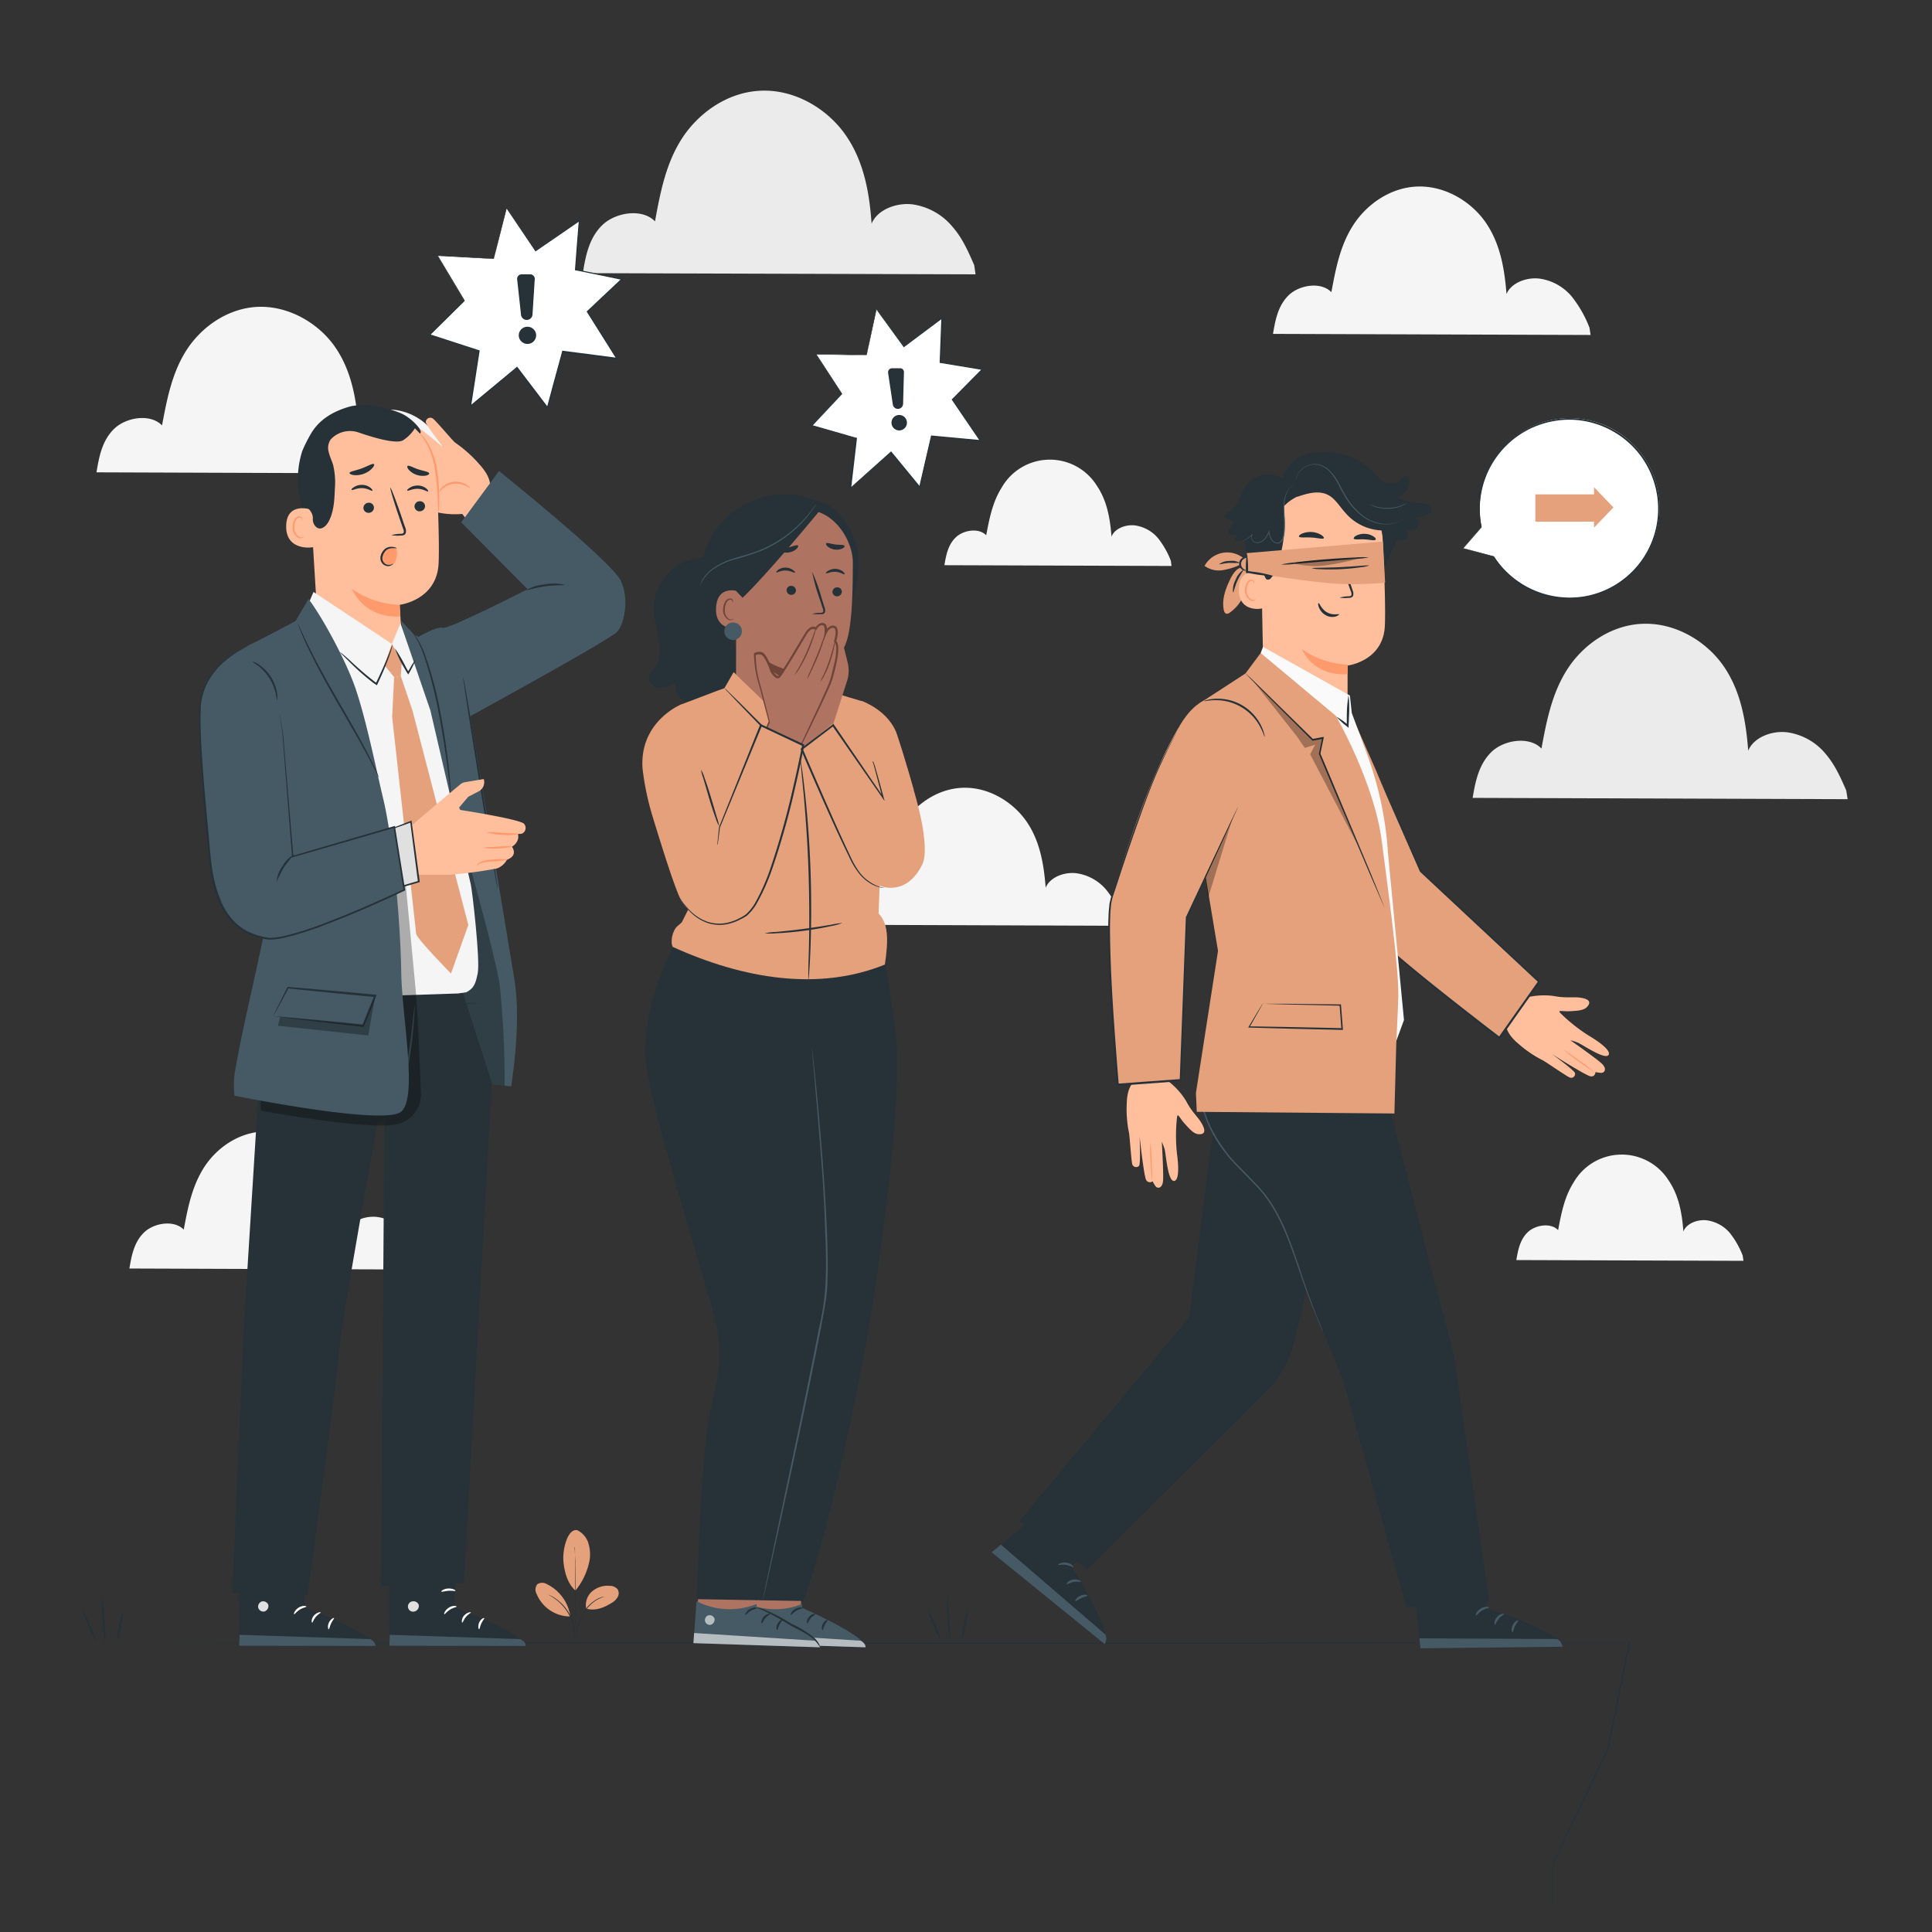 <svg xmlns="http://www.w3.org/2000/svg" viewBox="0 0 500 500"><rect x="0" y="0" width="500" height="500" fill="#333333" stroke="none"/><g id="freepik--background-complete--inject-64"><path d="M252.13,68.63c-1.51-3.44-3-6.94-5.6-9.91A16.46,16.46,0,0,0,236,52.87c-4.29-.45-9,1.53-10.43,5C225,50,223.65,42,219,35.17S205.84,23,196.64,23.49c-8.67.45-16.1,6-20.23,12.47s-5.55,14-6.9,21.33c-3.29-3.44-10.24-2.36-13.67,1s-4.3,8-5,12.4L252.47,71Z" style="fill:#ebebeb"></path><path d="M477.8,204.55c-1.44-3.29-2.91-6.63-5.34-9.46a15.72,15.72,0,0,0-10.07-5.59c-4.09-.43-8.62,1.46-9.95,4.78-.59-7.49-1.83-15.17-6.23-21.68S433.62,161,424.83,161.45c-8.28.43-15.37,5.68-19.31,11.91s-5.3,13.37-6.59,20.36c-3.14-3.28-9.77-2.25-13,.94s-4.11,7.64-4.81,11.83l97.05.34Z" style="fill:#ebebeb"></path><path d="M411.36,84.82a30.75,30.75,0,0,0-4.53-8,13.28,13.28,0,0,0-8.52-4.73c-3.47-.36-7.3,1.23-8.43,4-.5-6.34-1.55-12.85-5.27-18.35s-10.67-9.84-18.11-9.45c-7,.37-13,4.81-16.36,10.09s-4.48,11.32-5.58,17.24c-2.66-2.78-8.27-1.91-11.05.79s-3.47,6.47-4.06,10l82.19.28Z" style="fill:#f5f5f5"></path><path d="M451,324.92a22.46,22.46,0,0,0-3.24-5.73,9.5,9.5,0,0,0-6.1-3.38c-2.48-.26-5.22.88-6,2.89-.35-4.54-1.11-9.19-3.77-13.13a14.36,14.36,0,0,0-24.65.46c-2.39,3.77-3.2,8.1-4,12.33-1.9-2-5.92-1.36-7.9.57s-2.49,4.63-2.91,7.17l58.78.2Z" style="fill:#f5f5f5"></path><path d="M116.9,120.39a34.76,34.76,0,0,0-5.08-9,14.92,14.92,0,0,0-9.57-5.3c-3.88-.41-8.19,1.38-9.46,4.54-.55-7.12-1.74-14.42-5.91-20.6s-12-11-20.33-10.61c-7.87.42-14.61,5.4-18.36,11.32s-5,12.71-6.26,19.36c-3-3.13-9.28-2.14-12.4.89s-3.9,7.26-4.56,11.25l92.24.32Z" style="fill:#f5f5f5"></path><path d="M303,145.09a22.13,22.13,0,0,0-3.24-5.73,9.52,9.52,0,0,0-6.1-3.39c-2.47-.26-5.22.88-6,2.9-.36-4.54-1.11-9.19-3.77-13.13a14.35,14.35,0,0,0-24.66.46c-2.38,3.77-3.2,8.1-4,12.33-1.91-2-5.92-1.37-7.91.57s-2.48,4.62-2.91,7.17l58.79.2Z" style="fill:#f5f5f5"></path><path d="M290.6,237.83a28.7,28.7,0,0,0-4.22-7.45,12.32,12.32,0,0,0-7.93-4.4c-3.22-.34-6.78,1.14-7.83,3.76-.46-5.9-1.44-12-4.91-17.07s-9.92-9.15-16.84-8.78c-6.52.34-12.11,4.47-15.21,9.37s-4.17,10.54-5.19,16c-2.47-2.59-7.69-1.77-10.27.74s-3.24,6-3.79,9.32l76.44.27Z" style="fill:#f5f5f5"></path><path d="M109.67,326.79a29,29,0,0,0-4.21-7.45,12.36,12.36,0,0,0-7.93-4.4c-3.22-.34-6.79,1.15-7.84,3.76-.46-5.9-1.44-11.95-4.9-17.07s-9.92-9.14-16.84-8.78c-6.52.34-12.11,4.47-15.21,9.38s-4.17,10.53-5.19,16c-2.47-2.58-7.7-1.77-10.28.74s-3.23,6-3.78,9.32l76.44.27Z" style="fill:#f5f5f5"></path></g><g id="freepik--Floor--inject-64"><path d="M401.79,493.12s0-.23,0-.7,0-1.16,0-2.06c0-1.83,0-4.53,0-8.06h0v0l14.17-29.78v0c1.61-8.08,3.45-17.29,5.46-27.4l.18.22-166.15.07-168.24-.07-51-.08-13.86,0-3.61,0-1.22,0,1.22,0,3.61,0,13.86-.05,51-.08,168.24-.08,166.15.08h.23l0,.22c-2,10.1-3.91,19.31-5.54,27.39v0h0l-14.3,29.72v0c0,3.53,0,6.23,0,8.06,0,.9,0,1.59,0,2.06S401.79,493.12,401.79,493.12Z" style="fill:#263238"></path></g><g id="freepik--Plants--inject-64"><path d="M149.37,396a5.59,5.59,0,0,1,2.86,3.24,9.88,9.88,0,0,1,.38,4.39,17.35,17.35,0,0,1-3.69,8c-2.4-2.1-2.95-5.75-3.11-7.62-.26-3,1.07-8.46,3.56-8" style="fill:#E5A17C"></path><path d="M151.71,416.33a4.73,4.73,0,0,1,1.52-4.48,6.26,6.26,0,0,1,4.62-1.44,2.63,2.63,0,0,1,2,.91,2,2,0,0,1,0,2,4.07,4.07,0,0,1-1.51,1.49c-2.08,1.3-4.33,2.18-6.68,1.48" style="fill:#E5A17C"></path><path d="M148.63,425.06a4,4,0,0,1,.09-.58c.08-.41.17-.94.29-1.58a16.55,16.55,0,0,1,1.63-5.06,10.14,10.14,0,0,1,3.63-3.85,6.65,6.65,0,0,1,1.48-.66,3.35,3.35,0,0,1,.42-.1.62.62,0,0,1,.16,0,10.89,10.89,0,0,0-2,.91,10.45,10.45,0,0,0-3.53,3.83,18,18,0,0,0-1.67,5c-.14.66-.26,1.2-.35,1.57A2.18,2.18,0,0,1,148.63,425.06Z" style="fill:#263238"></path><path d="M148.72,400.27a.9.9,0,0,1,0,.26c0,.19,0,.43.05.73,0,.64.07,1.56.11,2.7.07,2.29.13,5.44.11,8.93s-.1,6.64-.19,8.92c-.05,1.14-.09,2.06-.13,2.7,0,.3,0,.55,0,.74l0,.25a.76.76,0,0,1,0-.26c0-.19,0-.43,0-.73,0-.67,0-1.58.06-2.7.06-2.29.12-5.44.14-8.92s0-6.64-.06-8.92c0-1.12,0-2,0-2.71v-.73C148.71,400.36,148.72,400.27,148.72,400.27Z" style="fill:#263238"></path><path d="M147.56,418.06a11,11,0,0,0-6-8.07,2.33,2.33,0,0,0-2.5,0,2.27,2.27,0,0,0-.19,2.5,9.42,9.42,0,0,0,8.65,5.85" style="fill:#E5A17C"></path><path d="M141.93,412.69a3,3,0,0,1,.51.23,5.48,5.48,0,0,1,.58.3c.21.14.47.27.73.46s.55.38.84.63.58.51.89.81a12.45,12.45,0,0,1,1.69,2.18,11.75,11.75,0,0,1,1.12,2.52c.11.41.22.8.28,1.17a8.55,8.55,0,0,1,.14,1,6.78,6.78,0,0,1,0,.87,4.51,4.51,0,0,1,0,.65,2.22,2.22,0,0,1-.07.55s0-.79-.1-2.05a8.34,8.34,0,0,0-.17-1,11.39,11.39,0,0,0-.29-1.15,11.87,11.87,0,0,0-2.77-4.62,10.84,10.84,0,0,0-.86-.82,10.3,10.3,0,0,0-.82-.64C142.63,413.06,141.91,412.73,141.93,412.69Z" style="fill:#263238"></path><path d="M21.38,416.66a20.18,20.18,0,0,1,2.06,4.19A20.84,20.84,0,0,1,25,425.24,21.42,21.42,0,0,1,23,421.05,21.77,21.77,0,0,1,21.38,416.66Z" style="fill:#263238"></path><path d="M26.55,413a47.11,47.11,0,0,1,.49,6.09,44.84,44.84,0,0,1,.2,6.1,29.61,29.61,0,0,1-.72-6.07A29.94,29.94,0,0,1,26.55,413Z" style="fill:#263238"></path><path d="M31.87,416.75a17.55,17.55,0,0,1-.55,4.25,17,17,0,0,1-1.06,4.15,18.17,18.17,0,0,1,.55-4.25A17.54,17.54,0,0,1,31.87,416.75Z" style="fill:#263238"></path><path d="M240,416.14a41.89,41.89,0,0,1,3.64,8.58,20.18,20.18,0,0,1-2.06-4.19A21,21,0,0,1,240,416.14Z" style="fill:#263238"></path><path d="M245.15,412.45a46,46,0,0,1,.5,6.09,46.87,46.87,0,0,1,.2,6.1,50.44,50.44,0,0,1-.7-12.19Z" style="fill:#263238"></path><path d="M250.48,416.23a18.17,18.17,0,0,1-.55,4.25,17.71,17.71,0,0,1-1.06,4.15,17.55,17.55,0,0,1,.55-4.25A17,17,0,0,1,250.48,416.23Z" style="fill:#263238"></path></g><g id="freepik--speech-bubble-3--inject-64"><path d="M378.72,141.88l4.71-5.57a23.29,23.29,0,1,1,3.15,7.72h0Z" style="fill:#fff"></path><path d="M378.72,141.88l.48.15,1.48.43,5.87,1.68a.1.1,0,0,0,.12-.07,0,0,0,0,0,0,0v0l-.18.08a23.19,23.19,0,0,0,8.39,7.95,22.84,22.84,0,0,0,7,2.51,23.14,23.14,0,0,0,8.43,0,23.41,23.41,0,0,0,8.6-3.41,23.35,23.35,0,0,0,9.09-28,23.28,23.28,0,0,0-6.48-9.25,23.84,23.84,0,0,0-9.56-5,22.84,22.84,0,0,0-10.15-.31,23.31,23.31,0,0,0-18.52,27.79l0-.08c-1.51,1.83-2.67,3.24-3.48,4.2l-.87,1.07-.28.36.33-.37c.22-.25.52-.61.92-1.06l3.53-4.08a.19.19,0,0,0,0-.08,23.12,23.12,0,0,1,18.4-27.36,22.53,22.53,0,0,1,10,.33,23.27,23.27,0,0,1,9.37,4.94,22.77,22.77,0,0,1,6.36,9.08,23,23,0,0,1-17.35,30.93A23.39,23.39,0,0,1,395,151.77a23.14,23.14,0,0,1-8.36-7.79.1.1,0,0,0-.14,0,.11.11,0,0,0,0,.11h0l.12-.12-5.84-1.55-1.52-.39Z" style="fill:#263238"></path><rect x="397.35" y="127.94" width="16.01" height="7.07" style="fill:#E5A17C"></rect><polygon points="417.55 131.32 415.04 133.94 412.53 136.57 412.53 131.32 412.53 126.08 415.04 128.7 417.55 131.32" style="fill:#E5A17C"></polygon></g><g id="freepik--speech-bubble-2--inject-64"><polygon points="224.28 91.91 211.13 91.61 217.79 101.89 210.06 110.1 221.57 113.41 220.04 126.39 230.53 117.02 237.97 126.09 241.04 112.87 253.71 114.05 246.46 103.42 254.19 95.58 243.33 93.78 243.75 82.33 233.91 89.72 226.79 79.95 224.28 91.91" style="fill:#fff"></polygon><path d="M224.28,91.91s0-.28.15-.81.26-1.31.47-2.32c.42-2,1-5,1.82-8.85l0-.18.11.15L234,89.65l-.16,0,9.84-7.41.22-.16v.27c-.13,3.58-.27,7.42-.42,11.45l-.12-.15,10.87,1.8.29,0-.21.22-7.73,7.84,0-.21L253.85,114l.2.29-.36,0L241,113l.18-.13c-.19.83-.4,1.72-.6,2.62q-1.24,5.37-2.46,10.6l-.08.33-.22-.26q-3.79-4.64-7.44-9.07l.24,0-10.5,9.35-.31.28,0-.41q.81-6.8,1.54-13l.11.16L210,110.22l-.21-.06L210,110l7.74-8.19V102l-6.63-10.29-.09-.14h.16l9.74.26,2.53.08.88,0h-.85l-2.52,0-9.78-.18.07-.12,6.68,10.26.05.07-.06.07c-2.35,2.49-4.91,5.22-7.72,8.22l-.06-.22,11.52,3.3.12,0,0,.12c-.48,4.12-1,8.46-1.51,13l-.27-.14,10.49-9.37.13-.11.11.13,7.45,9.07-.3.06q1.22-5.2,2.45-10.6l.61-2.61,0-.15.15,0,12.67,1.18-.15.26-7.25-10.64-.07-.11.09-.1,7.74-7.83.09.26L243.3,93.92l-.12,0v-.13c.16-4,.31-7.87.44-11.45l.21.11L234,89.81l-.09.06-.07-.09L226.73,80l.15,0c-.83,3.83-1.48,6.82-1.92,8.87-.22,1-.39,1.77-.5,2.3Z" style="fill:#263238"></path><path d="M233.94,96.32l-.22,8.2a1.34,1.34,0,0,1-1.21,1.29h0a1.33,1.33,0,0,1-1.45-1.13l-1.22-8.18a1.05,1.05,0,0,1,1-1.2l2,0A1,1,0,0,1,233.94,96.32Z" style="fill:#263238"></path><path d="M230.84,110.09a2,2,0,1,0,1.18-2.57A2,2,0,0,0,230.84,110.09Z" style="fill:#263238"></path></g><g id="freepik--speech-bubble-1--inject-64"><polygon points="127.81 66.98 113.19 66.11 120.18 77.83 111.24 86.65 123.92 90.8 121.69 105.19 133.75 95.19 141.66 105.59 145.61 91 159.67 92.83 152.03 80.7 160.96 72.29 148.94 69.84 149.88 57.11 138.62 64.94 131.1 53.77 127.81 66.98" style="fill:#fff"></polygon><path d="M127.81,67s.06-.31.2-.89l.62-2.57L131,53.75l.05-.2.12.17,7.54,11.15-.17,0L149.8,57l.25-.17,0,.3c-.29,4-.6,8.25-.93,12.73l-.13-.17,12,2.44.32.07-.24.22-8.92,8.42,0-.23c2.43,3.87,5,8,7.64,12.14l.21.33-.4,0-14-1.83.2-.14c-.24.92-.51,1.9-.78,2.89q-1.6,5.94-3.16,11.7l-.1.37-.24-.3L133.6,95.3l.27,0-12.07,10-.36.3.07-.46q1.18-7.53,2.25-14.38l.11.18-12.68-4.17-.22-.08.17-.17,9-8.8,0,.15-7-11.73L113,66h.17l10.84.69,2.81.19,1,.08-.94,0-2.8-.15-10.89-.59.09-.14,7,11.7,0,.08-.07.07-8.93,8.83,0-.24L124,90.65l.13,0,0,.14c-.7,4.56-1.44,9.37-2.22,14.39l-.29-.16,12.06-10,.15-.12.12.15,7.91,10.4-.33.06c1-3.83,2.1-7.74,3.17-11.7.27-1,.53-2,.78-2.88l0-.16.17,0,14.05,1.83-.18.28-7.63-12.14-.08-.12.11-.1,8.93-8.41.09.3-12-2.46-.14,0v-.14c.34-4.49.66-8.76,1-12.73l.23.13L138.69,65l-.1.07-.07-.1L131,53.82l.16,0c-1.08,4.23-1.92,7.53-2.49,9.79L128,66.13C127.89,66.7,127.81,67,127.81,67Z" style="fill:#263238"></path><path d="M138.39,72.29l-.58,9.12a1.48,1.48,0,0,1-1.4,1.38h0a1.48,1.48,0,0,1-1.57-1.31l-1-9.16A1.16,1.16,0,0,1,135,71l2.24,0A1.16,1.16,0,0,1,138.39,72.29Z" style="fill:#263238"></path><path d="M134.37,87.49a2.27,2.27,0,0,0,2.84,1.41,2.23,2.23,0,0,0,1.43-2.82,2.27,2.27,0,0,0-2.84-1.41A2.23,2.23,0,0,0,134.37,87.49Z" style="fill:#263238"></path></g><g id="freepik--character-3--inject-64"><path d="M322.3,146.68l-.29,0a3.52,3.52,0,0,0-2.32,1.17,8.85,8.85,0,0,0-1.4,2.25c-1.17,2.41-2.11,5.1-1.58,7.73.08.42.26.89.67,1a1.15,1.15,0,0,0,.91-.3,10.71,10.71,0,0,0,4-11.86Z" style="fill:#E5A17C"></path><path d="M322.91,144.45a1.13,1.13,0,0,0-1.11.09,1.61,1.61,0,0,0-.65.94,2,2,0,0,0,.46,1.82,1.82,1.82,0,0,0,1.8.48Z" style="fill:#E5A17C"></path><path d="M327.07,180.24l-.74-38.39c-.5-9.54,4.65-17.79,14.2-18l.88,0a17.09,17.09,0,0,1,16.49,16.28c.38,8.28.7,17.43.5,21.85-.43,9.16-9.65,10.27-9.65,10.27s0,5.58,0,8.27l-.46,6.33-5.66,1.43Z" style="fill:#ffbf9d"></path><path d="M348.75,172A22.14,22.14,0,0,1,336.94,168s2.63,7,11.81,6.48Z" style="fill:#ff9a6c"></path><path d="M354.78,148.38a1.31,1.31,0,0,1-1.31,1.28,1.25,1.25,0,0,1-1.31-1.22,1.3,1.3,0,0,1,1.3-1.28A1.26,1.26,0,0,1,354.78,148.38Z" style="fill:#263238"></path><path d="M355.81,143.81c-.17.16-1.13-.6-2.54-.65s-2.47.63-2.61.45.1-.38.56-.69a3.61,3.61,0,0,1,4.12.15C355.76,143.42,355.89,143.74,355.81,143.81Z" style="fill:#263238"></path><path d="M342.49,148.08a1.31,1.31,0,0,1-1.31,1.27,1.25,1.25,0,0,1-1.31-1.22,1.32,1.32,0,0,1,1.31-1.28A1.25,1.25,0,0,1,342.49,148.08Z" style="fill:#263238"></path><path d="M342,143.66c-.16.17-1.13-.6-2.54-.64s-2.46.62-2.61.44.1-.38.56-.69a3.64,3.64,0,0,1,2.1-.57,3.52,3.52,0,0,1,2,.73C341.94,143.28,342.08,143.59,342,143.66Z" style="fill:#263238"></path><path d="M346.68,154.66a9.41,9.41,0,0,1,2.3-.34c.36,0,.7-.08.77-.32a1.87,1.87,0,0,0-.2-1.08l-1-2.77c-1.35-4-2.31-7.19-2.15-7.25s1.38,3.11,2.73,7.06c.32,1,.63,1.9.92,2.79a2.11,2.11,0,0,1,.14,1.42.91.91,0,0,1-.61.5,2.32,2.32,0,0,1-.61.06A9.23,9.23,0,0,1,346.68,154.66Z" style="fill:#263238"></path><path d="M342.6,139.27c-.2.36-1.56-.07-3.22-.16s-3.06.12-3.21-.26c-.07-.18.22-.49.82-.76a5.57,5.57,0,0,1,4.9.32C342.44,138.76,342.69,139.11,342.6,139.27Z" style="fill:#263238"></path><path d="M356,139.67c-.3.32-1.44,0-2.82-.08s-2.55.16-2.82-.18c-.11-.16.08-.48.59-.77a4.52,4.52,0,0,1,2.31-.48,4.29,4.29,0,0,1,2.23.69C356,139.18,356.15,139.52,356,139.67Z" style="fill:#263238"></path><path d="M326.84,148.35c-.15-.07-6.23-2.08-6.24,4.19s6.28,5,6.29,4.82S326.84,148.35,326.84,148.35Z" style="fill:#ffbf9d"></path><path d="M325,155s-.11.07-.29.16a1.13,1.13,0,0,1-.82,0,2.69,2.69,0,0,1-1.24-2.43,3.43,3.43,0,0,1,.31-1.56,1.27,1.27,0,0,1,.82-.84.56.56,0,0,1,.64.3c.09.18.05.3.08.31s.14-.1.09-.36a.72.72,0,0,0-.25-.39.77.77,0,0,0-.6-.16,1.53,1.53,0,0,0-1.15,1,3.63,3.63,0,0,0-.38,1.74,2.85,2.85,0,0,0,1.59,2.72,1.18,1.18,0,0,0,1-.17C325,155.13,325,155,325,155Z" style="fill:#ff9a6c"></path><path d="M370.5,131.49a1.48,1.48,0,0,0-.7-.87,4.56,4.56,0,0,0-2.34-.4,13.16,13.16,0,0,1-5.73-1.46,6.42,6.42,0,0,0,1.69-1.18,3.93,3.93,0,0,0,1.15-3.91.91.91,0,0,0-.49-.6c-.41-.13-.77.27-1.05.59a3.41,3.41,0,0,1-3.2,1.34,5.67,5.67,0,0,1-2.38-.72l-.08-.09c-.32-.34-.64-.66-.95-1h0a20.83,20.83,0,0,0-6.46-4.83,21.34,21.34,0,0,0-11.38-1c-3.19.83-6.07,3.41-6.53,6.68-1.78-1.52-4.47-1.52-6.66-.66l-.05,0c-2.43.86-3.82,3.42-4.55,5.89l-.11.41a9.69,9.69,0,0,1-3.28,3.18c-.24.13-.51.3-.54.57s.2.49.41.65a4.89,4.89,0,0,0,2,.82,11.18,11.18,0,0,1-.82,1.71c-.27.46-.6,1-.36,1.5a1,1,0,0,0,1.07.47,3,3,0,0,0,1.13-.51c-.27.65-.55,1.3-.82,1.94a5.75,5.75,0,0,0,2.64-.16c.51,2.32.88,6.61,1.47,8.18,1.66,0,2.07-.14,2.91.14,1.08.37.66,2.29,2.07,1.75.73-.28,1.84-3,2.09-3.73a35.91,35.91,0,0,0,1.61-15.16,11.44,11.44,0,0,1,3.57-2.55l-.11.1c2.57-.88,5.47-1.74,7.9-.53,1.88.94,3,2.91,4.39,4.47a13.11,13.11,0,0,0,9.67,4.76c.35,2.77.43,7.3.56,9.88l2.23-5.16v0a9.84,9.84,0,0,0,.47-.91l0-.09h0a14.35,14.35,0,0,1,.73-1.47l0,0a1.61,1.61,0,0,0,2.36-2.15,3.39,3.39,0,0,0-.77-.79,2.52,2.52,0,0,0,2.43.64,2,2,0,0,0,1.42-2,1.68,1.68,0,0,0-1-1.37,5.77,5.77,0,0,0,3.28-.71C370.08,132.9,370.71,132.3,370.5,131.49Z" style="fill:#263238"></path><path d="M334.94,125.18a7.5,7.5,0,0,0-.93.84,6.67,6.67,0,0,0-1.42,3,11.22,11.22,0,0,0-.24,2.34c0,.84,0,1.75.11,2.7a24.78,24.78,0,0,1,.06,3,11,11,0,0,1-.21,1.59,3.34,3.34,0,0,1-.66,1.54,1.41,1.41,0,0,1-1.3.43,2.11,2.11,0,0,1-1.16-.67,4.67,4.67,0,0,1-.87-2.34l.19,0a8,8,0,0,1-1.13,1.92,2.67,2.67,0,0,1-1.79,1,1.67,1.67,0,0,1-.94-.17,1.5,1.5,0,0,1-.64-.63,1.52,1.52,0,0,1-.19-.82,1.11,1.11,0,0,1,.29-.71l.1.09a6,6,0,0,1-2,1.47,4.25,4.25,0,0,1-.61.23l-.22.06.21-.09c.14-.06.34-.14.59-.27a6,6,0,0,0,1.91-1.49l.1.09a1.18,1.18,0,0,0-.07,1.36,1.51,1.51,0,0,0,.58.57,1.65,1.65,0,0,0,.86.14,2.57,2.57,0,0,0,1.66-.92,7.46,7.46,0,0,0,1.08-1.88l.14-.29.06.32a4.5,4.5,0,0,0,.83,2.23,1.93,1.93,0,0,0,1,.6,1.19,1.19,0,0,0,1.1-.37,3.15,3.15,0,0,0,.61-1.44,10.48,10.48,0,0,0,.21-1.55,24.66,24.66,0,0,0,0-3c-.06-1-.12-1.86-.1-2.72a11.42,11.42,0,0,1,.27-2.36A6.45,6.45,0,0,1,334,126,3.64,3.64,0,0,1,334.94,125.18Z" style="fill:#455a64"></path><path d="M363.3,134.24l-.08.06-.23.16a2.2,2.2,0,0,1-.39.25,4.79,4.79,0,0,1-.56.29,8.11,8.11,0,0,1-3.93.69,10.38,10.38,0,0,1-5.53-2.07,18,18,0,0,1-4.74-5.5c-.66-1.12-1.2-2.26-1.79-3.31a12.68,12.68,0,0,0-2-2.81,6.3,6.3,0,0,0-2.64-1.61,4.27,4.27,0,0,0-1.4-.17,4.69,4.69,0,0,0-1.27.24,5.26,5.26,0,0,0-1.92,1.14,5.55,5.55,0,0,0-1,1.34,5.93,5.93,0,0,0-.47,1.38s0,0,0-.1,0-.17.05-.28a4.27,4.27,0,0,1,.35-1,5.17,5.17,0,0,1,1-1.39,5.31,5.31,0,0,1,2-1.2,5,5,0,0,1,1.31-.27,4.63,4.63,0,0,1,1.46.17,6.3,6.3,0,0,1,2.72,1.64,12.35,12.35,0,0,1,2.09,2.84c.6,1.07,1.14,2.21,1.8,3.31a17.81,17.81,0,0,0,4.67,5.45,10.26,10.26,0,0,0,5.42,2.08,8.28,8.28,0,0,0,3.89-.61C362.87,134.55,363.28,134.21,363.3,134.24Z" style="fill:#455a64"></path><path d="M364.15,130.2s-.11.1-.33.23a6.76,6.76,0,0,1-1,.49,8.71,8.71,0,0,1-1.54.5,10.78,10.78,0,0,1-2,.26,11.14,11.14,0,0,1-2-.15,9.72,9.72,0,0,1-1.58-.41,7.37,7.37,0,0,1-1-.44,1.46,1.46,0,0,1-.34-.2s.52.22,1.39.5a11.36,11.36,0,0,0,1.56.36,10.92,10.92,0,0,0,1.95.12,11.22,11.22,0,0,0,1.93-.23,10.27,10.27,0,0,0,1.54-.45C363.64,130.46,364.13,130.17,364.15,130.2Z" style="fill:#455a64"></path><path d="M346.58,159c-.08-.23-1.56.35-3.1-.5s-2-2.48-2.22-2.41-.15.47.09,1.14a4,4,0,0,0,1.77,2,3.42,3.42,0,0,0,2.56.32C346.32,159.35,346.62,159,346.58,159Z" style="fill:#263238"></path><path d="M323.06,148s18.12,3.24,26.22,3.17a91.12,91.12,0,0,0,9.18-.37l-.56-10.65-35.29,3Z" style="fill:#E5A17C"></path><path d="M321,143.9a6.68,6.68,0,0,0-9.26,2.55,6.35,6.35,0,0,0,5.25,1,16.55,16.55,0,0,0,5.36-2.05A2.7,2.7,0,0,0,321,143.9Z" style="fill:#E5A17C"></path><path d="M329.64,149.08a34.69,34.69,0,0,1-5.92-.67l-1.06-.17-.22,0V148a27,27,0,0,1,.25-4.88A25.37,25.37,0,0,1,323,148l-.22-.26,1.07.17A33.39,33.39,0,0,1,329.64,149.08Z" style="fill:#263238"></path><path d="M354.25,144.26a23,23,0,0,1-3.32.37l-8,.64-8,.67a20.2,20.2,0,0,1-3.34.17,20.22,20.22,0,0,1,3.3-.54c2.05-.25,4.89-.56,8-.81s6-.42,8.05-.5A19.53,19.53,0,0,1,354.25,144.26Z" style="fill:#263238"></path><path d="M354.32,146.36a8.69,8.69,0,0,1-2.14.44c-1.33.2-3.19.4-5.24.5s-3.92.08-5.27,0a8.38,8.38,0,0,1-2.17-.24c0-.15,3.33-.09,7.41-.29S354.3,146.2,354.32,146.36Z" style="fill:#263238"></path><path d="M322.44,147.62c0,.06-.32.14-.79-.09a1.81,1.81,0,0,1,.12-3.27c.48-.19.8-.09.8,0s-.28.13-.63.36a1.59,1.59,0,0,0-.1,2.63C322.17,147.47,322.45,147.54,322.44,147.62Z" style="fill:#263238"></path><path d="M319.12,153.37a5.44,5.44,0,0,1,.64-3.29,5.5,5.5,0,0,1,2.07-2.65c.11.11-.86,1.23-1.59,2.86S319.27,153.39,319.12,153.37Z" style="fill:#263238"></path><path d="M315.53,146a4.21,4.21,0,0,1,2.65-.82,4.3,4.3,0,0,1,2.73.49,27,27,0,0,1-2.7,0C316.74,145.77,315.58,146.13,315.53,146Z" style="fill:#263238"></path><g style="opacity:0.3"><path d="M334.91,145.84a22.42,22.42,0,0,0,8.56.42,67.43,67.43,0,0,0,8.42-1.79q-8.1.15-16.16,1.07"></path></g><path d="M395.39,258.07a19,19,0,0,1,6.7-.31c2.9.58,5,.23,6.5.39,1.83.2,3.66.79,2.14,2.44-.86.94-2.55,1-4.39,1.11s-3.37-.41-2.54.46a42.91,42.91,0,0,0,7.6,6s5.72,3.32,4.92,4.82-6.93-2.73-8-3.16a13.77,13.77,0,0,0-1.92-.61s6.33,4.43,8,5.92.82,2.6-.09,2.52-1.4-.19-1.4-.19-.06,1.33-1.33,1.08-9.9-5.72-9.9-5.72,5.78,4.17,5.93,4.91a1,1,0,0,1-1.42,1.1c-.74-.27-6.62-4.36-7-4.46a30.27,30.27,0,0,1-6.3-4.31c-3.14-2.65-3.05-4.54-3.05-4.54l-4.5-2.5,6-9Z" style="fill:#ffbf9d"></path><path d="M404.44,271.56a46.08,46.08,0,0,1,4.23,2.86,49.3,49.3,0,0,1,4.07,3.1,47.59,47.59,0,0,1-4.23-2.87A48.55,48.55,0,0,1,404.44,271.56Z" style="fill:#ff9a6c"></path><path d="M388,268.61s-33.78-25.66-36.65-31c-2.1-3.9-15.55-25.36-20.38-41.63-2.09-7.05-.65-11.46,4.4-14.29h0a10.84,10.84,0,0,1,15.22,5.14l17,38.66,30.67,28.56Z" style="fill:#E5A17C"></path><path d="M331,196s.07.14.18.43l.5,1.29,1.9,4.95c.84,2.14,1.91,4.74,3.33,7.69s3.12,6.25,5.06,9.88,4.11,7.57,6.5,11.78l1.82,3.21a27.71,27.71,0,0,0,2,3.22,30.62,30.62,0,0,0,2.67,2.82c.94.93,1.95,1.82,2.95,2.73,8.16,7.19,17.58,14.58,27.51,22.26l2.8,2.15-.37,0,10.27-14.53,0,.33-30.63-28.62,0,0v0L359.34,207c-.94-2.19-1.67-3.89-2.17-5.08l-.56-1.32c-.12-.3-.17-.46-.17-.46l.22.44c.15.31.35.75.6,1.3.53,1.17,1.29,2.87,2.27,5,2,4.41,4.77,10.74,8.25,18.55l0-.06,30.72,28.52.16.15-.13.18-10.26,14.54-.16.22-.21-.16-2.8-2.15c-9.93-7.69-19.35-15.08-27.51-22.32-1-.91-2-1.8-3-2.74a35,35,0,0,1-2.71-2.88,27,27,0,0,1-2-3.28l-1.82-3.22c-2.37-4.22-4.53-8.18-6.45-11.82s-3.59-7-5-9.93-2.44-5.58-3.25-7.74-1.41-3.84-1.81-5l-.45-1.31C331,196.16,331,196,331,196Z" style="fill:#263238"></path><path d="M381.44,398.84l3.32,17.33s19.25,6.16,19.4,9.75l-36.55.66L364.73,399Z" style="fill:#263238"></path><path d="M367.61,426.58l-.27-2.58,35.6.17a2.58,2.58,0,0,1,1.42,2Z" style="fill:#455a64"></path><path d="M385.37,416c0,.19-.92.25-1.83.82s-1.41,1.33-1.58,1.26.13-1.13,1.25-1.8S385.42,415.83,385.37,416Z" style="fill:#455a64"></path><path d="M389.27,417.7c0,.17-.76.47-1.39,1.23s-.84,1.58-1,1.57-.28-1.05.53-2S389.27,417.52,389.27,417.7Z" style="fill:#455a64"></path><path d="M391.41,422.44c-.16,0-.4-.88.09-1.87s1.35-1.38,1.43-1.22-.47.68-.86,1.5S391.59,422.43,391.41,422.44Z" style="fill:#455a64"></path><path d="M383.83,412c-.08.17-.92-.1-1.95,0s-1.85.36-1.94.2.69-.8,1.91-.84S383.92,411.82,383.83,412Z" style="fill:#263238"></path><path d="M292.48,394.69l-15.27,10.59s10.86,17.05,8.69,19.9l-29.25-23.44,23.28-19.28Z" style="fill:#263238"></path><path d="M256.65,401.74l2.37-2,27.06,23.27a2.6,2.6,0,0,1-.21,2.46Z" style="fill:#455a64"></path><path d="M277.79,405.54c-.12.13-.87-.4-1.94-.55s-1.93.13-2,0,.82-.79,2.11-.59S277.93,405.44,277.79,405.54Z" style="fill:#455a64"></path><path d="M279.7,409.34c-.08.16-.89-.12-1.86.06s-1.65.68-1.78.55.45-1,1.67-1.18S279.81,409.2,279.7,409.34Z" style="fill:#455a64"></path><path d="M278.31,414.36c-.15-.08.26-.94,1.27-1.39s1.92-.19,1.87,0-.79.23-1.61.61S278.46,414.46,278.31,414.36Z" style="fill:#455a64"></path><path d="M280.43,402c-.17.08-.64-.66-1.47-1.29s-1.65-.9-1.62-1.08,1.05-.17,2,.58S280.59,401.93,280.43,402Z" style="fill:#263238"></path><path d="M312.12,272.81s-1.52,4.22-1.33,7c.29,4.32-.19,9.31,3.44,14.58,5.55,8.06,14.95,17.9,14.95,17.9l18.43,45L364,416l21.41-1.6-9.15-63.64-20.09-77.25Z" style="fill:#263238"></path><path d="M263.78,393.69l44-52.8,6.34-50L344.81,305,335,347.07a27,27,0,0,1-7.82,13.56l-45.72,45.55Z" style="fill:#263238"></path><path d="M342.4,344.51a.93.93,0,0,1-.11-.19c-.07-.15-.17-.34-.28-.58-.24-.51-.62-1.26-1-2.25-.87-2-2-4.86-3.32-8.49s-2.68-8-4.55-12.7-4.4-9.79-8.57-13.92c-2-2.11-4.09-4.11-5.95-6.17-.46-.52-.9-1-1.33-1.59L316.07,297c-.4-.53-.73-1.11-1.09-1.65l-.52-.83-.47-.84a28.18,28.18,0,0,1-2.74-6.7,23.07,23.07,0,0,1-.64-6.28c0-1,.15-1.88.24-2.75s.26-1.67.46-2.41.34-1.44.54-2.06.35-1.21.53-1.71c.34-1,.64-1.81.86-2.33.09-.25.17-.44.24-.6a1.6,1.6,0,0,1,.09-.2.68.68,0,0,1-.05.22c-.06.16-.13.36-.21.61-.19.53-.46,1.32-.78,2.34-.17.51-.33,1.09-.5,1.72s-.34,1.32-.5,2.06-.28,1.55-.43,2.4a25.54,25.54,0,0,0-.2,2.72,22.8,22.8,0,0,0,.68,6.18,27.2,27.2,0,0,0,2.74,6.61l.46.83c.17.27.35.54.52.82.36.54.68,1.11,1.09,1.63l1.17,1.63q.63.8,1.32,1.56c1.84,2.05,3.91,4,5.94,6.17,4.21,4.17,6.78,9.33,8.63,14.05s3.2,9.12,4.47,12.75,2.37,6.53,3.19,8.52c.41,1,.76,1.75,1,2.28.1.24.18.44.25.59S342.4,344.51,342.4,344.51Z" style="fill:#455a64"></path><path d="M326.26,169l.6-1.58L349.35,180l.49,4.52,3.89,10.5a90.53,90.53,0,0,1,5.47,25.66l4.15,43.3-5,13.59-18,4.65-6.05-97.29Z" style="fill:#fafafa"></path><path d="M322.34,174.28,310.47,182l-.17,34.54,4.92,29.56L309.5,282.9l.23,4.84,51.14.43.5-18.64s.48-9.28.51-11.92c.1-7.71-2.85-28.79-4.29-40-1.95-15.13-11.85-32.33-11.85-32.33L326.26,169Z" style="fill:#E5A17C"></path><path d="M358.35,234.93a.81.81,0,0,1-.1-.17q-.09-.21-.24-.51l-.87-2c-.77-1.77-1.84-4.26-3.17-7.34l-10.31-24.27c-.79-1.88-1.57-3.72-2.32-5.52l0,0,0-.06c.29-1.4.57-2.77.85-4.11l.22.23-2.66.5h-.09l-.07-.07-12.44-12.39-3.55-3.59-.94-1a3.14,3.14,0,0,1-.31-.35,3.72,3.72,0,0,1,.36.31l1,.92L327.3,179l12.54,12.3-.16-.06,2.65-.5.28,0-.05.28q-.42,2-.84,4.11l0-.12q1.14,2.69,2.33,5.51l10.2,24.32c1.28,3.1,2.32,5.61,3,7.39l.81,2,.2.53Z" style="fill:#263238"></path><g style="opacity:0.3"><polygon points="335.66 190.61 337.68 193.56 340.35 192.73 339.06 195.21 351.19 218.36 344.29 201.62 341.52 195.06 342.37 190.95 339.71 191.45 324.29 176.21 335.66 190.61"></polygon></g><path d="M326.8,259.73a4.69,4.69,0,0,1-.22.44l-.67,1.21-2.51,4.44-.11-.2c5.16.07,13,.22,21.7.41l2.37.06-.21.21c-.16-2.16-.32-4.24-.47-6.21l.19.18-14.37-.33-4.18-.12-1.12-.05-.4,0a2.29,2.29,0,0,1,.36,0h1.1l4.16,0,14.45.17h.18v.17c.16,2,.32,4.05.49,6.21l0,.22h-.22l-2.37-.06c-8.72-.19-16.54-.39-21.7-.55h-.22l.11-.19,2.65-4.42.72-1.16A1.86,1.86,0,0,1,326.8,259.73Z" style="fill:#263238"></path><path d="M302.59,280A19,19,0,0,1,307,285c1.35,2.63,2.93,4,3.74,5.33,1,1.55,1.66,3.35-.57,3.2-1.28-.09-2.35-1.4-3.6-2.76s-1.78-2.88-1.95-1.69a43.07,43.07,0,0,0,0,9.68s1,6.55-.71,6.86-2.17-7.12-2.52-8.25a14.86,14.86,0,0,0-.72-1.88s.47,7.71.34,9.94-1.52,2.27-2,1.5a10.66,10.66,0,0,1-.72-1.22,1.1,1.1,0,0,1-1.68-.36c-.6-1.14-1.69-11.31-1.69-11.31s.34,7.12-.15,7.7a1.05,1.05,0,0,1-1.74-.43c-.25-.75-.71-7.89-.87-8.26a30.12,30.12,0,0,1-.55-7.62c.12-4.1,1.65-5.21,1.65-5.21l-.84-5.08,10.75-.88Z" style="fill:#ffbf9d"></path><path d="M297.67,295.46a49.84,49.84,0,0,1,.39,5.1c.13,2.82.18,5.11.11,5.11a46.65,46.65,0,0,1-.39-5.1A45.34,45.34,0,0,1,297.67,295.46Z" style="fill:#ff9a6c"></path><path d="M289.23,280.66s-3.67-42.39-1.59-48.31c1.53-4.33,8.63-29.62,17.75-44.67,3.95-6.52,8.34-8.49,14-6.58h0a11.23,11.23,0,0,1,6.67,15.26l-19,41-1.52,42.12Z" style="fill:#E5A17C"></path><path d="M305.39,187.68l-.21.44-.63,1.26-2.46,4.86c-1,2.11-2.29,4.72-3.55,7.82s-2.6,6.69-4,10.66-2.93,8.35-4.48,13.07c-.38,1.18-.78,2.38-1.18,3.6l-.6,1.84a12.84,12.84,0,0,0-.55,1.87c-.06.32-.15.63-.18,1l-.09,1c-.07.67-.12,1.33-.13,2-.06,1.36-.07,2.73-.06,4.13.1,11.15,1,23.41,2,36.25.09,1.08.18,2.15.26,3.21l-.27-.24,16.29-1.19-.24.24c.61-16,1.15-30.47,1.59-42.12v0l0,0,9.83-20.95c1.17-2.45,2.08-4.37,2.71-5.7l.71-1.47.26-.5s-.06.18-.21.52-.38.86-.66,1.5l-2.61,5.74-9.68,21,0-.08c-.41,11.65-.91,26.1-1.47,42.13v.23h-.22l-16.3,1.21-.25,0,0-.25-.27-3.22c-1-12.85-1.85-25.11-1.93-36.29,0-1.4,0-2.78.08-4.15a19.58,19.58,0,0,1,.13-2l.09-1c0-.33.14-.67.2-1a12.68,12.68,0,0,1,.56-1.9c.2-.62.41-1.23.61-1.84l1.19-3.6c1.57-4.71,3.09-9.08,4.54-13.05s2.83-7.54,4.1-10.65,2.57-5.7,3.64-7.81,1.95-3.71,2.54-4.81l.69-1.24A4.73,4.73,0,0,1,305.39,187.68Z" style="fill:#263238"></path><path d="M327.29,190.69c-.09,0-.34-1.1-1.22-2.69a12.93,12.93,0,0,0-11.56-6.79c-1.82,0-2.92.33-2.94.24a2.2,2.2,0,0,1,.75-.28,10.39,10.39,0,0,1,2.18-.33,12.49,12.49,0,0,1,11.9,7,11.83,11.83,0,0,1,.77,2.06A2.27,2.27,0,0,1,327.29,190.69Z" style="fill:#263238"></path><path d="M349,179.88a32.64,32.64,0,0,1,.1,5.89c0,.73-.06,1.43-.08,2.1l0,.5-.38-.32a18,18,0,0,1-2.77-2.57,17.82,17.82,0,0,1,3.08,2.2l-.4.18c0-.68,0-1.38,0-2.11A34.75,34.75,0,0,1,349,179.88Z" style="fill:#263238"></path><polygon points="311.87 226.89 312.67 232.31 319.05 211.51 311.87 226.89" style="opacity:0.3"></polygon></g><g id="freepik--character-2--inject-64"><path d="M189.55,164.78c-1.24-4.12-2.75-8.29-2.57-12.59l-2.63-7.75a13.26,13.26,0,0,0-15.13,13.86c.13,2.45.94,4.8,1.34,7.21s.36,5.07-1,7.08c-.62.91-1.54,1.73-1.6,2.83-.08,1.4,1.39,2.5,2.79,2.56a8.08,8.08,0,0,0,4-1.26,4.39,4.39,0,0,0,8.36,2.39c-.19,1.91,2.24,3.28,4.06,2.67s3-2.46,3.49-4.31C191.79,173.34,190.79,168.9,189.55,164.78Z" style="fill:#263238"></path><path d="M185.43,158.37s-.63-.43-1.37-1.4A12.4,12.4,0,0,1,182,152.7a12.59,12.59,0,0,1-.34-4.73,5,5,0,0,1,.49-1.9,20.06,20.06,0,0,0,.37,6.49A19.8,19.8,0,0,0,185.43,158.37Z" style="fill:#455a64"></path><path d="M185.74,136.45a22.07,22.07,0,0,1,17.09-8.5c3.89-.07,5.49.74,8.29,1.49a12.29,12.29,0,0,1,7,4.63,20.61,20.61,0,0,1,4,9.38,28.77,28.77,0,0,1-1.41,11.46c-1.7,4.87-2.18,6.23-4.26,9.09l-6.09,1.51c-5,.17-10,.33-14.8-.8s-9.51-3.72-12.09-8C179.89,150.89,181.38,141.78,185.74,136.45Z" style="fill:#263238"></path><path d="M193.72,136.4l11.95-4.76,3.12.37c7,0,11.88,7.77,11.92,13.46,0,6.33-.13,14.05-1.14,18.71-2,9.37-10,10.15-10,10.15s.17,5,.23,8.14c-6.7,7.44-13.88,7.78-19.34-1.26l.12-41.6A3.32,3.32,0,0,1,193.72,136.4Z" style="fill:#ae7461"></path><path d="M217.87,153.16a1.23,1.23,0,0,1-1.24,1.16,1.16,1.16,0,0,1-1.19-1.16,1.22,1.22,0,0,1,1.23-1.16A1.17,1.17,0,0,1,217.87,153.16Z" style="fill:#263238"></path><path d="M218.57,148.63c-.16.15-1-.58-2.35-.64s-2.29.53-2.42.36.1-.35.53-.63a3.32,3.32,0,0,1,2-.49,3.23,3.23,0,0,1,1.85.71C218.53,148.27,218.65,148.57,218.57,148.63Z" style="fill:#263238"></path><path d="M210.19,158.87a8.28,8.28,0,0,1,2.14-.27c.33,0,.65-.07.72-.29a1.72,1.72,0,0,0-.17-1c-.27-.82-.55-1.69-.85-2.59a42.8,42.8,0,0,1-1.84-6.76,46,46,0,0,1,2.38,6.6l.81,2.6a2,2,0,0,1,.1,1.32.84.84,0,0,1-.58.45,1.94,1.94,0,0,1-.57,0A8.8,8.8,0,0,1,210.19,158.87Z" style="fill:#263238"></path><path d="M209.57,174.32a24.13,24.13,0,0,1-12.48-4.07s3,6.73,12.53,6.37Z" style="fill:#6f4439"></path><path d="M213.82,140.62c.28-.27,1.21.14,2.38.29s2.17,0,2.37.37c.08.16-.11.44-.57.67a3.73,3.73,0,0,1-3.83-.53C213.79,141.07,213.69,140.75,213.82,140.62Z" style="fill:#263238"></path><path d="M203.57,152.69a1.21,1.21,0,0,0,1.14,1.25,1.18,1.18,0,0,0,1.28-1.08,1.21,1.21,0,0,0-1.15-1.24A1.15,1.15,0,0,0,203.57,152.69Z" style="fill:#263238"></path><path d="M200.91,148.13c.15.16,1.08-.5,2.39-.48s2.25.7,2.4.54-.08-.36-.49-.67a3.34,3.34,0,0,0-1.92-.63,3.2,3.2,0,0,0-1.9.58C201,147.77,200.84,148.06,200.91,148.13Z" style="fill:#263238"></path><path d="M206.51,141.18c-.31-.25-1.25.23-2.44.46s-2.24.19-2.41.54c-.08.17.13.43.62.63a3.8,3.8,0,0,0,2.07.13,3.62,3.62,0,0,0,1.84-.94C206.56,141.63,206.65,141.3,206.51,141.18Z" style="fill:#263238"></path><path d="M192.18,155.49c0-.7-.69-2.41-1.38-2.55-1.84-.4-5.19-.43-5.48,4.28-.4,6.45,6.15,5.52,6.18,5.33S192.05,157.92,192.18,155.49Z" style="fill:#ae7461"></path><path d="M189.86,160.09s-.11.07-.31.15a1.13,1.13,0,0,1-.84,0,2.79,2.79,0,0,1-1.13-2.57A3.81,3.81,0,0,1,188,156a1.3,1.3,0,0,1,.9-.81.56.56,0,0,1,.64.35c.08.19,0,.31.06.33s.15-.1.11-.37a.69.69,0,0,0-.23-.42.78.78,0,0,0-.61-.2,1.56,1.56,0,0,0-1.23.92,3.77,3.77,0,0,0-.5,1.77,2.92,2.92,0,0,0,1.47,2.89,1.21,1.21,0,0,0,1-.11C189.84,160.24,189.88,160.1,189.86,160.09Z" style="fill:#6f4439"></path><path d="M190.54,153l1.64,1.7c7.07-6.76,20.88-23.71,20.11-22.7a20.55,20.55,0,0,0-10.1-1.09c-5.25.89-15.22,3.52-15.07,9.72S190.54,153,190.54,153Z" style="fill:#263238"></path><path d="M181.18,151.53a1.52,1.52,0,0,1,.1-.37,6.43,6.43,0,0,1,.44-1,9.51,9.51,0,0,1,2.69-3,17.65,17.65,0,0,1,5.42-2.6c2.16-.71,4.59-1.25,7-2.28a31.42,31.42,0,0,0,6.37-3.56,32.84,32.84,0,0,0,4.49-3.93,36,36,0,0,0,2.6-3.08l.64-.89a1.46,1.46,0,0,1,.25-.3,2,2,0,0,1-.19.34c-.13.21-.32.53-.6.92a28.13,28.13,0,0,1-2.53,3.17,32.23,32.23,0,0,1-4.48,4,31.71,31.71,0,0,1-6.42,3.62,72.2,72.2,0,0,1-7,2.26,17.76,17.76,0,0,0-5.37,2.5,9.56,9.56,0,0,0-2.72,2.91C181.36,151,181.21,151.54,181.18,151.53Z" style="fill:#455a64"></path><path d="M192,163.37a2.27,2.27,0,1,1-2.26-2.27A2.26,2.26,0,0,1,192,163.37Z" style="fill:#455a64"></path><polygon points="192.33 415.44 192.81 406.95 207.63 406.65 207.22 417.04 201.78 420.2 192.33 415.44" style="fill:#ae7461"></polygon><path d="M207.58,415.11l0,1s16.32,7.07,16.42,10.2l-32.76-1.05.8-10.88A18.72,18.72,0,0,0,207.58,415.11Z" style="fill:#455a64"></path><g style="opacity:0.6"><path d="M195.21,418a1.33,1.33,0,0,0-1,1.5,1.27,1.27,0,0,0,1.47,1,1.42,1.42,0,0,0,1-1.59,1.33,1.33,0,0,0-1.65-.84" style="fill:#fff"></path></g><g style="opacity:0.6"><path d="M191.21,425.24l.19-2.62,31.33,2s1.43.68,1.24,1.7Z" style="fill:#fff"></path></g><path d="M207.67,416.18c0,.16-.82.21-1.62.7s-1.24,1.15-1.39,1.08.12-1,1.11-1.56S207.71,416,207.67,416.18Z" style="fill:#263238"></path><path d="M211.06,417.71c0,.16-.67.41-1.24,1.07s-.74,1.37-.9,1.36-.23-.92.48-1.73S211.06,417.56,211.06,417.71Z" style="fill:#263238"></path><path d="M212.88,421.89c-.15,0-.35-.78.09-1.64s1.2-1.19,1.26-1.06-.41.59-.76,1.31S213,421.88,212.88,421.89Z" style="fill:#263238"></path><polygon points="180.57 415.44 181.05 406.95 195.86 406.65 195.46 417.04 190.02 420.2 180.57 415.44" style="fill:#ae7461"></polygon><path d="M195.81,415.11l0,1s16.32,7.07,16.41,10.2l-32.75-1.05.79-10.88A18.72,18.72,0,0,0,195.81,415.11Z" style="fill:#455a64"></path><g style="opacity:0.6"><path d="M183.45,418a1.33,1.33,0,0,0-1,1.5,1.27,1.27,0,0,0,1.47,1,1.41,1.41,0,0,0,1-1.59,1.32,1.32,0,0,0-1.64-.84" style="fill:#fff"></path></g><g style="opacity:0.6"><path d="M179.45,425.24l.19-2.62,31.32,2s1.44.68,1.24,1.7Z" style="fill:#fff"></path></g><path d="M195.9,416.18c0,.16-.81.21-1.61.7S193,418,192.9,418s.12-1,1.11-1.56S195.94,416,195.9,416.18Z" style="fill:#263238"></path><path d="M199.29,417.71c0,.16-.67.41-1.23,1.07s-.74,1.37-.9,1.36-.24-.92.48-1.73S199.3,417.56,199.29,417.71Z" style="fill:#263238"></path><path d="M201.11,421.89c-.14,0-.34-.78.1-1.64s1.2-1.19,1.26-1.06-.41.59-.76,1.31S201.27,421.88,201.11,421.89Z" style="fill:#263238"></path><path d="M212.2,426.29a9.32,9.32,0,0,0-1.8-2.18,16.43,16.43,0,0,0-2.56-1.71c-1-.58-2.19-1.13-3.39-1.8a64.88,64.88,0,0,0-6.06-3.4c-1.6-.75-2.65-1.11-2.62-1.19a9.89,9.89,0,0,1,2.77.85,45.31,45.31,0,0,1,6.16,3.29,27.58,27.58,0,0,1,6,3.69,6.2,6.2,0,0,1,1.31,1.7A1.77,1.77,0,0,1,212.2,426.29Z" style="fill:#263238"></path><path d="M226.75,236.41s2.3,10.79,5,30.36c2.42,17.81-5.5,69.77-7.56,80.66-1.4,7.41-8.3,44.44-16.23,66.91l-11.61-.2s8.83-75.2,8.66-83.06-2.29-49.64-2.29-49.64l-3.53-31.77Z" style="fill:#263238"></path><path d="M180.74,232.89c.93.33,21.36,15.26,21.36,15.26s9.67,86.13,10.41,97.45-16.2,68.54-16.2,68.54l-16-.28s1-38,3.68-49.54,2.76-14.4,1.32-21.65-14-45.72-17.76-64.94S180.74,232.89,180.74,232.89Z" style="fill:#263238"></path><path d="M210.14,271.27a1.74,1.74,0,0,1,.06.37c0,.26.08.62.13,1.08.11,1,.27,2.4.46,4.2.38,3.64.9,8.91,1.46,15.44s1.17,14.29,1.62,22.94c.19,4.33.39,8.87.35,13.59,0,1.18-.07,2.37-.1,3.57s-.2,2.42-.33,3.63c-.37,2.41-.82,4.84-1.28,7.3-3.81,19.62-7.69,37.29-10.46,50.09-1.41,6.37-2.55,11.54-3.35,15.14-.4,1.76-.72,3.14-.94,4.11-.11.45-.19.8-.26,1.06a1.84,1.84,0,0,1-.1.36,1.8,1.8,0,0,1,.06-.37l.21-1.07c.2-1,.48-2.36.85-4.13.76-3.61,1.86-8.79,3.2-15.17,2.69-12.82,6.52-30.5,10.32-50.11,2.42-9.77,1.68-19.34,1.39-28s-1-16.42-1.52-22.95-1-11.8-1.3-15.45c-.16-1.8-.29-3.21-.37-4.2,0-.46-.07-.82-.09-1.09A1.47,1.47,0,0,1,210.14,271.27Z" style="fill:#455a64"></path><path d="M223,181.39s7.06,2.45,9.16,8.74,4.36,14.38,4.36,14.38l-12.8,3.59Z" style="fill:#E5A17C"></path><path d="M176.42,182.27l9-3.43,2.05-.73,2.4-4.17c2.28,2.38,11.69,11.21,11.69,11.21s6.65-6.26,9.32-9.15l.93,2.1L223,181.45l5.53,23.21-1.15,31.75C229.86,239,230,243,229,249.63c-17.11,6.95-36.62,3.73-54.89-4.57h0c-.73-1.35,0-4.37,1.17-5.34l1.15-1,4-7.91L176,185Z" style="fill:#E5A17C"></path><path d="M216.89,181.05a4.72,4.72,0,0,1-.69.77c-.52.54-1.2,1.22-2,2.06L207,191l-.2.2-.17-.23-4.21-5.91.46,0c-.19.43-.39.9-.59,1.37-.67,1.56-1.32,3.09-2,4.54l-.15.35-.26-.27L191,181.85l-2.58-2.72a7.87,7.87,0,0,1-.89-1,7.25,7.25,0,0,1,1,.9l2.69,2.61,9,9-.42.08,1.94-4.54.59-1.38.18-.43.27.38,4.18,5.93-.37,0,7.36-7,2.12-2A4.83,4.83,0,0,1,216.89,181.05Z" style="fill:#263238"></path><path d="M219.24,193.93l-3.68-6.27,3.56-11.14a8.76,8.76,0,0,0,.28-4.94c-.65-2.72-1.66-6.75-2.22-7.54-.85-1.22-1.27-.55-1.27-.55l-9.46,26.43,3.29,8.87" style="fill:#ae7461"></path><path d="M206.27,196.36l1.2-4s7.14-14.66,7.62-16.5,2.49-8.62,1-9.94c0,0,1.1-3.5-.32-3.76s-2.09,1.61-2.09,1.61.21-1.9-.51-2.23c-1.13-.51-2,1.09-2,1.09h0s-1.24-1-2.62,1.31c0,0-6.14,10.4-6.9,11.11s-2-1.46-2-1.46a14.79,14.79,0,0,0-2.07-4.18c-.83-.91-2.23-.18-2.23-.18a27.54,27.54,0,0,0,1.39,8.47c.64,2,2.36,9,2.36,9l-3,6.5" style="fill:#ae7461"></path><path d="M196.06,193.23a1.65,1.65,0,0,1,.16-.45c.15-.33.33-.75.56-1.28l2.17-4.83v.1c-.57-2.13-1.26-4.68-2-7.58-.36-1.46-.92-3-1.24-4.66a26.62,26.62,0,0,1-.58-5.33v-.15l.13-.06a2.58,2.58,0,0,1,1.86-.22,1.72,1.72,0,0,1,.8.59,5.38,5.38,0,0,1,.53.75,19.56,19.56,0,0,1,1.48,3.37l0,0a4.6,4.6,0,0,0,1.09,1.33c.24.16.39.18.51.06a7.74,7.74,0,0,0,.52-.71c.7-1.05,1.38-2.15,2.07-3.26,1.35-2.25,2.74-4.58,4.17-6.94a4.51,4.51,0,0,1,1.18-1.41,1.65,1.65,0,0,1,1.93-.11l-.42.08a3.26,3.26,0,0,1,.91-1,1.46,1.46,0,0,1,1.43-.21,1,1,0,0,1,.55.6,2.65,2.65,0,0,1,.16.66,6.09,6.09,0,0,1,0,1.28l-.54-.13a3.18,3.18,0,0,1,1.17-1.54,1.68,1.68,0,0,1,1-.27,1.32,1.32,0,0,1,.55.14,1,1,0,0,1,.39.42,3.2,3.2,0,0,1,.18,1.86,10.84,10.84,0,0,1-.37,1.71l-.08-.28a2.14,2.14,0,0,1,.55,1.23,6.29,6.29,0,0,1,.07,1.22,16,16,0,0,1-.27,2.32c-.26,1.5-.62,2.93-1,4.3a14.44,14.44,0,0,1-.63,2c-.26.64-.54,1.25-.81,1.86l-1.6,3.45c-2.07,4.37-3.81,7.88-5,10.28v0c-.4,1.26-.72,2.25-.94,3-.11.3-.19.55-.26.76a.85.85,0,0,1-.11.25,1.14,1.14,0,0,1,0-.27c.06-.21.12-.46.2-.78.21-.73.48-1.73.84-3h0l4.85-10.36c.49-1.1,1-2.25,1.56-3.46.26-.6.53-1.22.78-1.85a13.77,13.77,0,0,0,.61-2c.36-1.37.71-2.79,1-4.27a15.33,15.33,0,0,0,.24-2.25,3.08,3.08,0,0,0-.44-2l-.12-.13,0-.15a11,11,0,0,0,.35-1.61,3,3,0,0,0-.12-1.54c-.15-.37-.78-.34-1.17-.09a2.73,2.73,0,0,0-1,1.27l-.72,1.8.19-1.93a6.2,6.2,0,0,0,0-1.14c0-.36-.17-.75-.37-.81-.58-.28-1.27.35-1.64,1l-.16.27-.26-.18a1.1,1.1,0,0,0-1.26.13,4.14,4.14,0,0,0-1,1.23c-1.41,2.38-2.8,4.71-4.18,6.95-.69,1.12-1.37,2.21-2.08,3.28a7.74,7.74,0,0,1-.61.8.81.81,0,0,1-.65.21,1.26,1.26,0,0,1-.54-.23,5.28,5.28,0,0,1-1.24-1.5l0,0v0a17.81,17.81,0,0,0-1.41-3.27c-.31-.48-.61-1-1.05-1.13a2.11,2.11,0,0,0-1.47.18l.13-.21a27.48,27.48,0,0,0,.53,5.22c.31,1.65.84,3.15,1.19,4.63.74,2.92,1.39,5.49,1.94,7.63v.05l0,.05-2.3,4.76-.62,1.25A2.63,2.63,0,0,1,196.06,193.23Z" style="fill:#6f4439"></path><path d="M205.69,174.66a8.32,8.32,0,0,0,1.14-1.58,32.64,32.64,0,0,0,2.21-4.17,40.78,40.78,0,0,0,1.65-4.41,9.65,9.65,0,0,0,.47-1.89,11.69,11.69,0,0,0-.71,1.81c-.41,1.13-1,2.68-1.73,4.35s-1.51,3.14-2.1,4.18A13.27,13.27,0,0,0,205.69,174.66Z" style="fill:#6f4439"></path><path d="M208.86,175.76a9.08,9.08,0,0,0,.9-1.64c.5-1,1.18-2.48,1.86-4.1s1.2-3.13,1.53-4.24a8.43,8.43,0,0,0,.43-1.82,12.33,12.33,0,0,0-.67,1.74c-.39,1.08-.95,2.57-1.62,4.18s-1.26,3-1.76,4.13A10.8,10.8,0,0,0,208.86,175.76Z" style="fill:#6f4439"></path><path d="M212.3,176.43a6.18,6.18,0,0,0,.91-1.38,24.07,24.07,0,0,0,1.6-3.66,30.43,30.43,0,0,0,1.05-3.85,7,7,0,0,0,.24-1.64c-.12,0-.62,2.45-1.62,5.37a38.67,38.67,0,0,1-1.49,3.66A9.8,9.8,0,0,0,212.3,176.43Z" style="fill:#6f4439"></path><path d="M196.92,187.66,186.2,214l-1-2.88h0l-3.62-14.8-5.14-14.09s-11,4.36-10.15,16.65h0a69.83,69.83,0,0,0,2.56,12.3c2.51,8.18,6.16,20,7.69,22.27,4.62,6.72,14,7.94,18.08,1.1,7.09-11.94,13.22-41.81,13.22-41.81Z" style="fill:#E5A17C"></path><path d="M227.8,206.34h0l-12.37-19-8,6.49s8.25,21.41,12.92,29.1c4.53,7.47,13.7,10.27,18.31.84,2.36-4.83-2.19-19.26-2.19-19.26Z" style="fill:#E5A17C"></path><path d="M185.66,218.65a1.13,1.13,0,0,1,0-.3c0-.23.05-.52.08-.88.09-.82.2-2,.36-3.44v0h0c2.07-5.15,5.86-14.6,10.6-26.43l.09-.23.23.1,10.91,5.11.18.09,0,.19c-.67,3.52-1.45,7.14-2.3,10.84a200,200,0,0,1-5.94,21.09,54.33,54.33,0,0,1-3.88,8.77,12.61,12.61,0,0,1-2.72,3.43,10.58,10.58,0,0,1-1.79,1,9.28,9.28,0,0,1-1.82.77,10,10,0,0,1-6.83,0,12,12,0,0,1-4.32-2.88,17.36,17.36,0,0,1-2.06-2.56,8.37,8.37,0,0,1-.43-.74.86.86,0,0,1-.12-.27,1.55,1.55,0,0,1,.16.24l.48.71a17.73,17.73,0,0,0,2.11,2.47,12.09,12.09,0,0,0,4.28,2.76,9.75,9.75,0,0,0,6.61-.07,9.08,9.08,0,0,0,1.77-.76,10,10,0,0,0,1.71-1,12.3,12.3,0,0,0,2.6-3.33,54.12,54.12,0,0,0,3.8-8.71,208.93,208.93,0,0,0,5.88-21c.85-3.69,1.63-7.31,2.31-10.81l.14.28-10.89-5.15.32-.12c-4.85,11.78-8.73,21.2-10.85,26.33v0c-.19,1.47-.34,2.62-.45,3.43-.06.36-.1.65-.13.88A.92.92,0,0,1,185.66,218.65Z" style="fill:#263238"></path><path d="M181.42,199.2a8.73,8.73,0,0,1,.9,2.07c.48,1.3,1.08,3.12,1.69,5.14s1.09,3.66,1.54,5.19a10.28,10.28,0,0,1,.55,2.18,9,9,0,0,1-.9-2.07c-.49-1.3-1.08-3.12-1.69-5.15L182,201.38A10.44,10.44,0,0,1,181.42,199.2Z" style="fill:#263238"></path><path d="M226,197.72s0-.05-.06-.17l-.06-.22,0-.14,0-.08v-.05s0,0,.06-.08a11.71,11.71,0,0,1,.69,2c.51,1.72,1.21,4.24,2.06,7.4l.26.94-.56-.8-13-18.71.36.06-8,6.08-.13.1.09-.31c4.7,10.93,9,20.82,12.35,27.84a21.37,21.37,0,0,0,2.64,4.49,11,11,0,0,0,3,2.54,9.65,9.65,0,0,0,2.29,1c.55.15.85.18.85.2a.68.68,0,0,1-.23,0,5,5,0,0,1-.65-.1,9,9,0,0,1-2.36-.88,11,11,0,0,1-3.08-2.54,20.67,20.67,0,0,1-2.75-4.51c-3.45-7-7.79-16.86-12.5-27.8l-.08-.18.16-.13.13-.09,8-6.07.21-.17.15.22,12.84,18.81-.3.13L226.39,199c-.22-.87-.43-1.55-.52-2a1.77,1.77,0,0,1,.09.49A1.23,1.23,0,0,1,226,197.72Z" style="fill:#263238"></path><path d="M209.19,253.64a3.7,3.7,0,0,1,0-.58c0-.44,0-1,0-1.66,0-1.51.09-3.58.16-6.1.12-5.15.15-12.27-.12-20.13s-.82-14.95-1.29-20.09c-.25-2.51-.45-4.56-.59-6.07-.07-.67-.12-1.22-.16-1.65a2,2,0,0,1,0-.58,2.68,2.68,0,0,1,.12.56c.06.44.15,1,.25,1.65.21,1.42.47,3.49.75,6.06.57,5.12,1.17,12.23,1.45,20.11s.18,15,0,20.15c-.1,2.58-.22,4.66-.33,6.1,0,.67-.1,1.22-.13,1.66A2.26,2.26,0,0,1,209.19,253.64Z" style="fill:#263238"></path><path d="M218,238.87a14.64,14.64,0,0,1-2.88.79c-1.79.4-4.29.86-7.08,1.23s-5.32.56-7.16.64a15.31,15.31,0,0,1-3,0,18.38,18.38,0,0,1,3-.35c1.83-.17,4.35-.42,7.12-.79s5.28-.77,7.08-1.07A19.87,19.87,0,0,1,218,238.87Z" style="fill:#263238"></path></g><g id="freepik--character-1--inject-64"><path d="M119.63,133a21.08,21.08,0,0,1-7.4-.64c-3.09-1.05-5.45-1-7.07-1.37-2-.48-3.9-1.39-2-3,1.08-.9,2.94-.68,5-.57s3.64.94,2.85-.14-4.9-5.93-7.45-7.71c0,0-5.8-4.47-4.7-6s7.2,4,8.34,4.63a15.56,15.56,0,0,0,2,1s-6.31-5.78-7.92-7.66-.53-3,.47-2.75a13.56,13.56,0,0,1,1.5.42,1.21,1.21,0,0,1,1.62-1c1.35.45,10,7.71,10,7.71s-4.62-5.83-4.67-6.67a1.15,1.15,0,0,1,1.71-1c.78.4,5.51,6.16,5.92,6.33a33.34,33.34,0,0,1,6.29,5.65c3.06,3.35,2.68,5.41,2.68,5.41l4.58,3.41-7.89,9Z" style="fill:#ffbf9d"></path><path d="M111.66,116.84a52.29,52.29,0,0,1-4.23-3.76,52.38,52.38,0,0,1-4-4,51.27,51.27,0,0,1,4.22,3.76A51.52,51.52,0,0,1,111.66,116.84Z" style="fill:#ff9a6c"></path><path d="M121.68,126.34c-.06.06-.46-.28-1.2-.62a5.45,5.45,0,0,0-5.9.75c-.63.51-.94.94-1,.9s.15-.55.76-1.18a5.17,5.17,0,0,1,6.32-.8C121.4,125.85,121.72,126.3,121.68,126.34Z" style="fill:#ff9a6c"></path><path d="M108.15,164.9s4.87-2.9,6.39-2.42,22-10,22-10l-17.18-17.3,9.78-13.28s28.92,23.17,31.5,28.35c2.38,4.79.86,12.07-1.37,13.65-5.58,4-40.83,23.24-40.83,23.24Z" style="fill:#455a64"></path><path d="M146.15,151.36c0,.16-2.28,0-5,.38s-4.91,1.12-5,1a11.94,11.94,0,0,1,4.89-1.5A12.19,12.19,0,0,1,146.15,151.36Z" style="fill:#263238"></path><path d="M80.72,140a69.56,69.56,0,0,1-3.22-11.47,24.09,24.09,0,0,1,.72-11.78c.2-.57,1.92-4.4,2.52-4.35.43,0-.61,3.59-.39,4a20.37,20.37,0,0,1,2.53,11.88A53.55,53.55,0,0,1,80.72,140" style="fill:#263238"></path><path d="M94.86,106l.93,0A17.83,17.83,0,0,1,113,123c.4,8.64.73,18.19.51,22.8-.45,9.56-10.06,10.72-10.06,10.72s.59,10.11.59,10.11L93.94,167l-11.56-3.16L80,124.8C79.53,114.84,84.89,106.24,94.86,106Z" style="fill:#ffbf9d"></path><path d="M103.44,156.54a23.07,23.07,0,0,1-12.33-4.11s2.92,7.65,12.49,7.12Z" style="fill:#ff9a6c"></path><path d="M110,131a1.36,1.36,0,0,1-1.37,1.33,1.3,1.3,0,0,1-1.36-1.28,1.36,1.36,0,0,1,1.36-1.33A1.3,1.3,0,0,1,110,131Z" style="fill:#263238"></path><path d="M110.81,127.18c-.18.17-1.19-.63-2.66-.68s-2.57.65-2.72.47.11-.4.59-.73a3.81,3.81,0,0,1,2.19-.59,3.62,3.62,0,0,1,2.1.76C110.75,126.77,110.89,127.1,110.81,127.18Z" style="fill:#263238"></path><path d="M96.78,131.39a1.37,1.37,0,0,1-1.37,1.33,1.31,1.31,0,0,1-1.36-1.28,1.38,1.38,0,0,1,1.36-1.34A1.31,1.31,0,0,1,96.78,131.39Z" style="fill:#263238"></path><path d="M96.39,127c-.18.18-1.19-.63-2.65-.67s-2.58.65-2.73.46.11-.39.59-.72a3.73,3.73,0,0,1,2.19-.59,3.56,3.56,0,0,1,2.1.76C96.33,126.62,96.48,127,96.39,127Z" style="fill:#263238"></path><path d="M101.27,138.5a9.55,9.55,0,0,1,2.41-.35c.37,0,.73-.09.8-.34a1.86,1.86,0,0,0-.21-1.12l-1-2.9c-1.4-4.12-2.4-7.51-2.24-7.56s1.44,3.24,2.84,7.36c.34,1,.66,2,1,2.91A2.23,2.23,0,0,1,105,138a.94.94,0,0,1-.64.53,2.55,2.55,0,0,1-.64.07A9.78,9.78,0,0,1,101.27,138.5Z" style="fill:#263238"></path><path d="M90.46,122.41c.05-.42,1.52-.58,3.15-1.19s2.87-1.39,3.18-1.1c.14.15,0,.57-.47,1.08a5.59,5.59,0,0,1-2.21,1.42,5.52,5.52,0,0,1-2.61.32C90.83,122.84,90.44,122.61,90.46,122.41Z" style="fill:#263238"></path><path d="M105.5,120.58c.39-.22,1.43.46,2.8.9s2.61.58,2.77,1c.07.19-.21.46-.81.6a4.94,4.94,0,0,1-4.49-1.52C105.38,121.08,105.32,120.7,105.5,120.58Z" style="fill:#263238"></path><path d="M80.58,131.91c-.16-.08-6.51-2.17-6.52,4.37s7.18,5.44,7.2,5.25S80.58,131.91,80.58,131.91Z" style="fill:#ffbf9d"></path><path d="M78.64,138.82s-.12.08-.31.17a1.1,1.1,0,0,1-.85,0,2.84,2.84,0,0,1-1.3-2.54,3.74,3.74,0,0,1,.32-1.63,1.3,1.3,0,0,1,.86-.87.58.58,0,0,1,.67.31c.09.18,0,.31.08.33s.14-.11.09-.38a.7.7,0,0,0-.26-.41.82.82,0,0,0-.63-.17,1.58,1.58,0,0,0-1.19,1,3.84,3.84,0,0,0-.4,1.82,3,3,0,0,0,1.66,2.83,1.2,1.2,0,0,0,1-.17C78.62,139,78.66,138.84,78.64,138.82Z" style="fill:#ff9a6c"></path><path d="M108.68,112.21c1.06-.59-2.14-4-4.75-5.17-4-1.76-10-2.82-13.59-1.77-4.36,1.27-8,3.47-10.14,7.45a25.7,25.7,0,0,0-2.8,13.17,7.79,7.79,0,0,0,.94,4c.93,1.44,2.69,2.34,2.62,4.34a2.71,2.71,0,0,0,.7,2c1.2,1.27,2.66.06,3.33-1.14,1.42-2.57,1.56-5.64,1.67-8.57a19.42,19.42,0,0,0-.46-6.23c-.32-1.08-.85-2.11-1.11-3.22a3.93,3.93,0,0,1,.44-3.27,4.31,4.31,0,0,1,.53-.54,6.8,6.8,0,0,1,6.76-1.33c3.7,1.28,10,3.19,11.64,1.92a10.07,10.07,0,0,0,2.91-3Z" style="fill:#263238"></path><path d="M102.52,141.86l-.21,0a2.85,2.85,0,0,0-2.62.36,2.8,2.8,0,0,0-1.13,2.38,1.68,1.68,0,0,0,.55,1.26,3.27,3.27,0,0,0,2.26.3c.81-.27,1-.74,1.2-1.79A3.79,3.79,0,0,0,102.52,141.86Z" style="fill:#ff9a6c"></path><path d="M113.51,132.72a22.1,22.1,0,0,1-.21-3.16,72,72,0,0,0-.65-7.57,22.06,22.06,0,0,0-2.24-7.16c-.94-1.69-1.8-2.55-1.73-2.62s.25.18.64.57a10.8,10.8,0,0,1,1.4,1.87,19.75,19.75,0,0,1,2.45,7.26,52,52,0,0,1,.5,7.64A16.69,16.69,0,0,1,113.51,132.72Z" style="fill:#ff9a6c"></path><path d="M101.79,145.93s-.09.12-.31.26a2,2,0,0,1-1.07.33,2,2,0,0,1-1.51-.77,2.18,2.18,0,0,1-.35-2,3.59,3.59,0,0,1,1.1-1.72,2.65,2.65,0,0,1,1.59-.51c1,0,1.47.32,1.44.37s-.56-.1-1.41,0a2.39,2.39,0,0,0-1.31.51,3.4,3.4,0,0,0-.91,1.5,1.77,1.77,0,0,0,.23,1.6,1.69,1.69,0,0,0,1.15.69,2.26,2.26,0,0,0,1-.14C101.63,145.93,101.77,145.89,101.79,145.93Z" style="fill:#263238"></path><path d="M118.28,398.08,117.6,416s18.22,6.69,18.42,10l-35.25-.06-.1-27.91Z" style="fill:#263238"></path><path d="M106.7,414.44a1.34,1.34,0,1,0,.62,2.6,1.5,1.5,0,0,0,1.05-1.72,1.45,1.45,0,0,0-1.8-.84" style="fill:#e0e0e0"></path><path d="M100.77,425.91l.1-2.82,33.76,1.11s1.57.68,1.39,1.77Z" style="fill:#455a64"></path><path d="M118.17,415.78c0,.17-.87.25-1.72.79s-1.3,1.26-1.46,1.19.1-1,1.14-1.69S118.2,415.63,118.17,415.78Z" style="fill:#fff"></path><path d="M121.86,417.3c0,.16-.7.45-1.29,1.16s-.76,1.48-.93,1.47-.28-1,.47-1.84S121.86,417.14,121.86,417.3Z" style="fill:#fff"></path><path d="M124,421.66c-.15,0-.39-.81,0-1.74s1.25-1.3,1.33-1.15-.43.63-.78,1.4S124.13,421.64,124,421.66Z" style="fill:#fff"></path><path d="M117.86,411.69c-.07.16-.86-.08-1.83,0s-1.73.36-1.82.21.64-.75,1.79-.8S118,411.56,117.86,411.69Z" style="fill:#fff"></path><path d="M79.4,398.08,78.72,416s18.22,6.69,18.42,10l-35.25-.06L61.8,398Z" style="fill:#263238"></path><path d="M67.82,414.44a1.41,1.41,0,0,0-1,1.61,1.39,1.39,0,0,0,1.62,1,1.5,1.5,0,0,0,1-1.72,1.45,1.45,0,0,0-1.8-.84" style="fill:#e0e0e0"></path><path d="M61.89,425.91l.1-2.82,33.76,1.11s1.57.68,1.39,1.77Z" style="fill:#455a64"></path><path d="M79.29,415.78c0,.17-.87.25-1.72.79s-1.3,1.26-1.46,1.19.1-1,1.14-1.69S79.33,415.63,79.29,415.78Z" style="fill:#fff"></path><path d="M83,417.3c0,.16-.7.45-1.29,1.16s-.76,1.48-.93,1.47-.28-1,.47-1.84S83,417.14,83,417.3Z" style="fill:#fff"></path><path d="M85.07,421.66c-.15,0-.39-.81.05-1.74s1.25-1.3,1.33-1.15-.43.63-.78,1.4S85.25,421.64,85.07,421.66Z" style="fill:#fff"></path><path d="M79,411.69c-.07.16-.86-.08-1.83,0s-1.73.36-1.82.21.64-.75,1.79-.8S79.07,411.56,79,411.69Z" style="fill:#fff"></path><path d="M123.63,252s4.24,12.58,3.82,24.58c-.16,4.64-7.4,133.1-7.4,133.1l-21.41.89.83-120.59-1.73.45s-9.48,51.81-10.08,60.16c-.53,7.5-8.06,62.18-8.06,62.18l-19.5-.53,3.1-70.47,4.31-69.17,1.87-20.16Z" style="fill:#263238"></path><path d="M96.91,277.79a3.85,3.85,0,0,0,.91.46,10.27,10.27,0,0,0,2.69.8,5.56,5.56,0,0,0,2-.06,4.22,4.22,0,0,0,2-1.06,5,5,0,0,0,1.16-2.21c.21-.83.32-1.69.46-2.56.53-3.5.86-6.69,1-9,.09-1.15.14-2.09.16-2.74a4.17,4.17,0,0,0,0-1,4.18,4.18,0,0,0-.16,1c-.08.74-.18,1.65-.3,2.72-.25,2.31-.63,5.48-1.16,9-.27,1.73-.43,3.48-1.47,4.55a4.51,4.51,0,0,1-3.66,1.1,12.24,12.24,0,0,1-2.66-.65A5.32,5.32,0,0,0,96.91,277.79Z" style="fill:#455a64"></path><path d="M102.65,261.2s-.14-.1-.45-.11a2,2,0,0,0-1.18.43,2.14,2.14,0,0,0-.83,1.67,2,2,0,0,0,1.45,1.75,2,2,0,0,0,2.22-.57,2.07,2.07,0,0,0,.33-1.83,1.91,1.91,0,0,0-.69-1c-.25-.17-.42-.19-.43-.17a2.34,2.34,0,0,1,.81,1.28,1.79,1.79,0,0,1-.34,1.49,1.64,1.64,0,0,1-1.76.41,1.61,1.61,0,0,1-1.17-1.35,1.81,1.81,0,0,1,.62-1.41A2.47,2.47,0,0,1,102.65,261.2Z" style="fill:#455a64"></path><path d="M69.09,271.3a2.33,2.33,0,0,0,.74.08,13.26,13.26,0,0,0,2-.06,19.61,19.61,0,0,0,6.39-1.74,19.3,19.3,0,0,0,5.42-3.75A13.21,13.21,0,0,0,85,264.34a2.36,2.36,0,0,0,.4-.61c-.06-.05-.72.76-2,1.87A22.21,22.21,0,0,1,78,269.18,22.91,22.91,0,0,1,71.8,271C70.14,271.23,69.09,271.22,69.09,271.3Z" style="fill:#455a64"></path><path d="M127.46,280.68l4.84.46s2.66-16,.9-27.17-11.67-69.62-11.67-69.62l-12-19-2.23-1-3.49-3.7,15.61,94.89Z" style="fill:#455a64"></path><path d="M107.56,175s20.42,69,21.79,80.2A238.26,238.26,0,0,1,130.59,281l-3.13-.3-9.57-30s-6.65-47.78-6.11-47.61S107.56,175,107.56,175Z" style="opacity:0.3"></path><path d="M78.41,252.39s.14.09.43.21l1.26.51c1.11.44,2.72,1,4.74,1.68s4.45,1.37,7.17,2.06,5.76,1.29,9,1.8,6.28.82,9.08,1,5.33.26,7.45.24,3.84-.07,5-.16l1.36-.09a1.62,1.62,0,0,0,.47-.07,2.42,2.42,0,0,0-.47,0l-1.37,0c-1.18,0-2.9,0-5,0s-4.63-.13-7.43-.33-5.85-.56-9-1.05-6.2-1.13-8.93-1.77-5.15-1.33-7.17-2-3.65-1.16-4.77-1.56l-1.29-.44A2.36,2.36,0,0,0,78.41,252.39Z" style="fill:#263238"></path><path d="M116.64,206.68s-.07-.62-.16-1.74-.24-2.73-.48-4.71c-.47-4-1.26-9.46-2.42-15.46a108.86,108.86,0,0,0-3.89-15.14,28.42,28.42,0,0,0-1.9-4.32c-.57-1-1-1.43-.94-1.46a1.74,1.74,0,0,1,.32.33,9.34,9.34,0,0,1,.77,1,24.17,24.17,0,0,1,2.07,4.3,95.24,95.24,0,0,1,4,15.16c1.17,6,1.9,11.51,2.29,15.51.2,2,.3,3.62.34,4.74,0,.57,0,1,0,1.3A1.48,1.48,0,0,1,116.64,206.68Z" style="fill:#263238"></path><path d="M119.86,175.15c.12,0,2.23,12.26,4.7,27.44s4.37,27.49,4.24,27.51-2.24-12.26-4.71-27.44S119.73,175.17,119.86,175.15Z" style="fill:#263238"></path><path d="M77.42,161.75l3.72-8.55,20.28,13.44,2.22-5.37,7.75,22.61,10.45,45c.33,1.24,2.49,19.74,1.79,23-.5,2.37-.81,3.86-3,4.92l-2.09.31-22.4.73L80.91,171.43Z" style="fill:#f5f5f5"></path><g style="opacity:0.3"><path d="M67.5,287.44s28.92,5.35,35.57,3.42a7.92,7.92,0,0,0,5.85-8.46s-.7-19.17-1.36-26.35c-.76-8.23-2.88-30.49-2.88-30.49L67.43,282.68Z"></path></g><path d="M102,175.29l-.51,10.28,6.22,56.17c.4,1.44,9,10.21,9,10.21l4.49-12.57-14.46-55.52-3.06-9Z" style="fill:#E5A17C"></path><path d="M65.12,166.64c-11.59,5.65-13.09,15.84-9.36,28.17.62,2.05,1.06,3.15,1.92,5.55,3.75,10.47,12.53,28.7,12.17,32.53-.67,6.94-6.77,31.23-8.8,43.08a23.85,23.85,0,0,0-.36,7.59s38.82,7.87,43.15,4.13.2-24.33,0-36c-.18-12.84-2.11-34.4-4.67-45-1.71-7.1-4.22-19.74-7.08-28.28-2.39-7.14-8.65-18.69-12.25-23.39h0l-3.34,5.7S68.87,164.81,65.12,166.64Z" style="fill:#455a64"></path><path d="M70.69,263a3.68,3.68,0,0,1,.5,0l1.34.11,4.93.44c4.17.37,9.94.9,16.55,1.59l-.26.18,3-7.36.14-.35.22.44c-9.09-.87-17.21-1.68-22.58-2.26l.17-.1c-1.2,2.22-2.16,4-2.86,5.31L71,262.48a5,5,0,0,1-.31.53,4,4,0,0,1,.22-.48c.18-.38.41-.86.7-1.45.67-1.37,1.59-3.24,2.74-5.56l.05-.11h.12c5.37.44,13.5,1.17,22.59,2l.38,0-.16.4-.14.35c-1,2.54-2,5-3,7.36l-.08.19-.19,0c-6.74-.72-12.61-1.43-16.75-1.93l-4.82-.59-1.27-.17A2.21,2.21,0,0,1,70.69,263Z" style="fill:#263238"></path><g style="opacity:0.3"><polygon points="72.5 263.19 71.93 265.47 95.3 267.98 97.09 257.77 93.98 265.47 72.5 263.19"></polygon></g><polygon points="99.51 172.03 99.7 172.41 102.04 175.29 103.73 174.88 104 171.12 101.42 166.64 99.51 172.03" style="fill:#E5A17C"></polygon><path d="M98.06,201.18a2.37,2.37,0,0,1-.24-.39c-.16-.32-.36-.7-.6-1.16-.51-1-1.27-2.48-2.23-4.26-1.91-3.59-4.74-8.43-7.85-13.8s-5.77-10.33-7.48-14c-.86-1.85-1.52-3.36-1.94-4.42l-.47-1.22a1.7,1.7,0,0,1-.14-.44,2.1,2.1,0,0,1,.23.41l.55,1.18c.47,1,1.17,2.52,2.07,4.34,1.78,3.65,4.47,8.57,7.58,13.94s5.91,10.24,7.75,13.87c.92,1.81,1.64,3.29,2.1,4.34l.52,1.2C98,201,98.08,201.17,98.06,201.18Z" style="fill:#263238"></path><path d="M101.53,167a3.08,3.08,0,0,1-.16.83c-.14.53-.38,1.28-.71,2.2-.66,1.84-1.71,4.34-3,7.08l-.12.24-.21-.14c-.23-.16-.49-.31-.73-.49a60,60,0,0,1-6.2-5.49l-1.78-1.76a4.53,4.53,0,0,1-.62-.68s.29.16.75.54,1.1.94,1.88,1.65a81.77,81.77,0,0,0,6.24,5.36c.23.17.48.32.7.47l-.33.09c1.31-2.72,2.41-5.19,3.14-7S101.46,167,101.53,167Z" style="fill:#263238"></path><path d="M107.56,170.78a4.62,4.62,0,0,1-.44,1,24.6,24.6,0,0,1-1.29,2.48l-.19.29-.19-.3c-.29-.44-.57-.93-.86-1.44a26.43,26.43,0,0,1-2.36-5,41.23,41.23,0,0,1,2.78,4.78c.28.51.55,1,.82,1.43h-.38c.61-.91,1-1.78,1.42-2.36S107.52,170.75,107.56,170.78Z" style="fill:#263238"></path><path d="M103.87,214.85l1.67-.36,8.73-7.44,4.79-4a2.81,2.81,0,0,1,1.4-.64l4.73-.79a2.68,2.68,0,0,1-1.42,3.24l-2.59,1.34L118.81,209l.3.61s15.55,2.41,16.52,3.6a1.62,1.62,0,0,1-.43,2.48,2.57,2.57,0,0,1-1.19.1s.76,1.84-1.51,3.35c0,0,1.73,2.26-1.29,3.34a4.86,4.86,0,0,1-2.59,2.27,111.72,111.72,0,0,1-12,1.62H105.5l-2.24.37Z" style="fill:#ffbf9d"></path><path d="M134.37,215.81a12.36,12.36,0,0,1-4.3.23,17,17,0,0,1-4.25-.63,20.93,20.93,0,0,1,4.28.14A41.55,41.55,0,0,1,134.37,215.81Z" style="fill:#ff9a6c"></path><path d="M132.5,219.13c0,.07-.4.12-1.05.21s-1.54.21-2.56.27a20,20,0,0,1-2.57-.06,4.21,4.21,0,0,1-1.07-.09c0-.07.4-.21,1.06-.25s1.57,0,2.56-.09,1.9-.13,2.56-.13S132.51,219.06,132.5,219.13Z" style="fill:#ff9a6c"></path><path d="M131.52,222.4a18.13,18.13,0,0,1-4.19.57,9.83,9.83,0,0,0-2.87.44c-.69.26-1,.63-1.06.57s.19-.5.91-.88a7.5,7.5,0,0,1,3-.62A18.68,18.68,0,0,1,131.52,222.4Z" style="fill:#ff9a6c"></path><polygon points="99.06 215.34 101.59 230.13 108.45 228.12 106.38 212.6 99.06 215.34" style="fill:#e0e0e0"></polygon><path d="M99.07,215.34a2.12,2.12,0,0,1,.46-.22l1.43-.58,5.36-2.1.21-.08,0,.22c.54,4,1.25,9.16,2,14.86l.09.65,0,.2-.2.06-6.86,2-.24.07,0-.25c-.73-4.37-1.32-8.1-1.73-10.72-.18-1.25-.34-2.27-.45-3a5.87,5.87,0,0,1-.12-1.07s.1.41.25,1.13.34,1.81.58,3.07c.49,2.62,1.16,6.28,1.9,10.56l-.28-.18,6.86-2-.17.26-.08-.65c-.74-5.7-1.41-10.9-1.92-14.87l.23.14-5.33,1.9-1.49.51A4.21,4.21,0,0,1,99.07,215.34Z" style="fill:#263238"></path><path d="M64.1,167.27s-11.44,4.56-12.31,15.28c-.68,8.33,2,33.38,2.35,37.83,1.09,13.18,5,20.9,15.06,22.48,7,1.09,35.45-12.55,35.45-12.55L102.06,214l-26.31,7.65L73.2,190.32s-.24-2.45-.92-5.73" style="fill:#455a64"></path><path d="M72.28,184.59s.06.22.16.65.22,1.07.37,1.91.32,1.89.47,3.13.23,2.68.37,4.29c.54,6.46,1.32,15.73,2.28,27.09l-.23-.16,26.3-7.69.24-.07,0,.24c.83,5.22,1.7,10.67,2.6,16.3l0,.17-.16.07c-6.5,3.06-13.37,6.11-20.59,8.84a84.1,84.1,0,0,1-10.11,3.23,22.5,22.5,0,0,1-2.58.47,8.07,8.07,0,0,1-2.64,0,18.26,18.26,0,0,1-4.91-1.56,14.43,14.43,0,0,1-4-3.06,16.83,16.83,0,0,1-2.77-4.12,33.73,33.73,0,0,1-2.65-9.17c-.48-3.08-.63-6.1-.94-9s-.51-5.76-.76-8.5c-.47-5.49-.85-10.61-1.07-15.3-.11-2.34-.18-4.57-.16-6.69,0-1.06.05-2.08.11-3.08a17.24,17.24,0,0,1,.55-2.86,16.23,16.23,0,0,1,.93-2.54A18.64,18.64,0,0,1,54.41,175a19.55,19.55,0,0,1,2.86-3.31,25,25,0,0,1,4.92-3.5c.61-.32,1.09-.55,1.41-.69a5.23,5.23,0,0,1,.5-.19l-.48.23c-.32.16-.78.4-1.38.74a25.52,25.52,0,0,0-4.84,3.55,19.69,19.69,0,0,0-4,5.43,17.28,17.28,0,0,0-.9,2.51,17.7,17.7,0,0,0-.52,2.81c0,1-.1,2-.09,3.06,0,2.11.07,4.34.19,6.68.25,4.67.64,9.79,1.13,15.27.25,2.75.52,5.58.79,8.5s.47,5.95.95,9a33.23,33.23,0,0,0,2.63,9,16.29,16.29,0,0,0,2.69,4,13.88,13.88,0,0,0,3.91,3,17.77,17.77,0,0,0,4.78,1.51,7.48,7.48,0,0,0,2.5,0,24.42,24.42,0,0,0,2.53-.46A85,85,0,0,0,84,238.92c7.19-2.73,14.07-5.77,20.55-8.81l-.13.24c-.89-5.63-1.75-11.08-2.57-16.3l.27.18L75.8,221.85l-.22.06v-.22c-.89-11.36-1.62-20.64-2.12-27.1-.13-1.61-.23-3-.33-4.29s-.28-2.29-.41-3.13-.25-1.47-.32-1.92S72.28,184.59,72.28,184.59Z" style="fill:#263238"></path><path d="M71.7,181.28c-.08,0-.11-.71-.36-1.8a12.65,12.65,0,0,0-1.65-4,12.81,12.81,0,0,0-2.93-3.21,13.52,13.52,0,0,1-1.47-1.09A4.78,4.78,0,0,1,67,172a11,11,0,0,1,4.71,7.44A4.56,4.56,0,0,1,71.7,181.28Z" style="fill:#263238"></path><path d="M71.54,228.33a8.7,8.7,0,0,1,1.56-4.2A8.52,8.52,0,0,1,76.26,221a36.66,36.66,0,0,0-2.76,3.43A41.44,41.44,0,0,0,71.54,228.33Z" style="fill:#263238"></path></g></svg>
